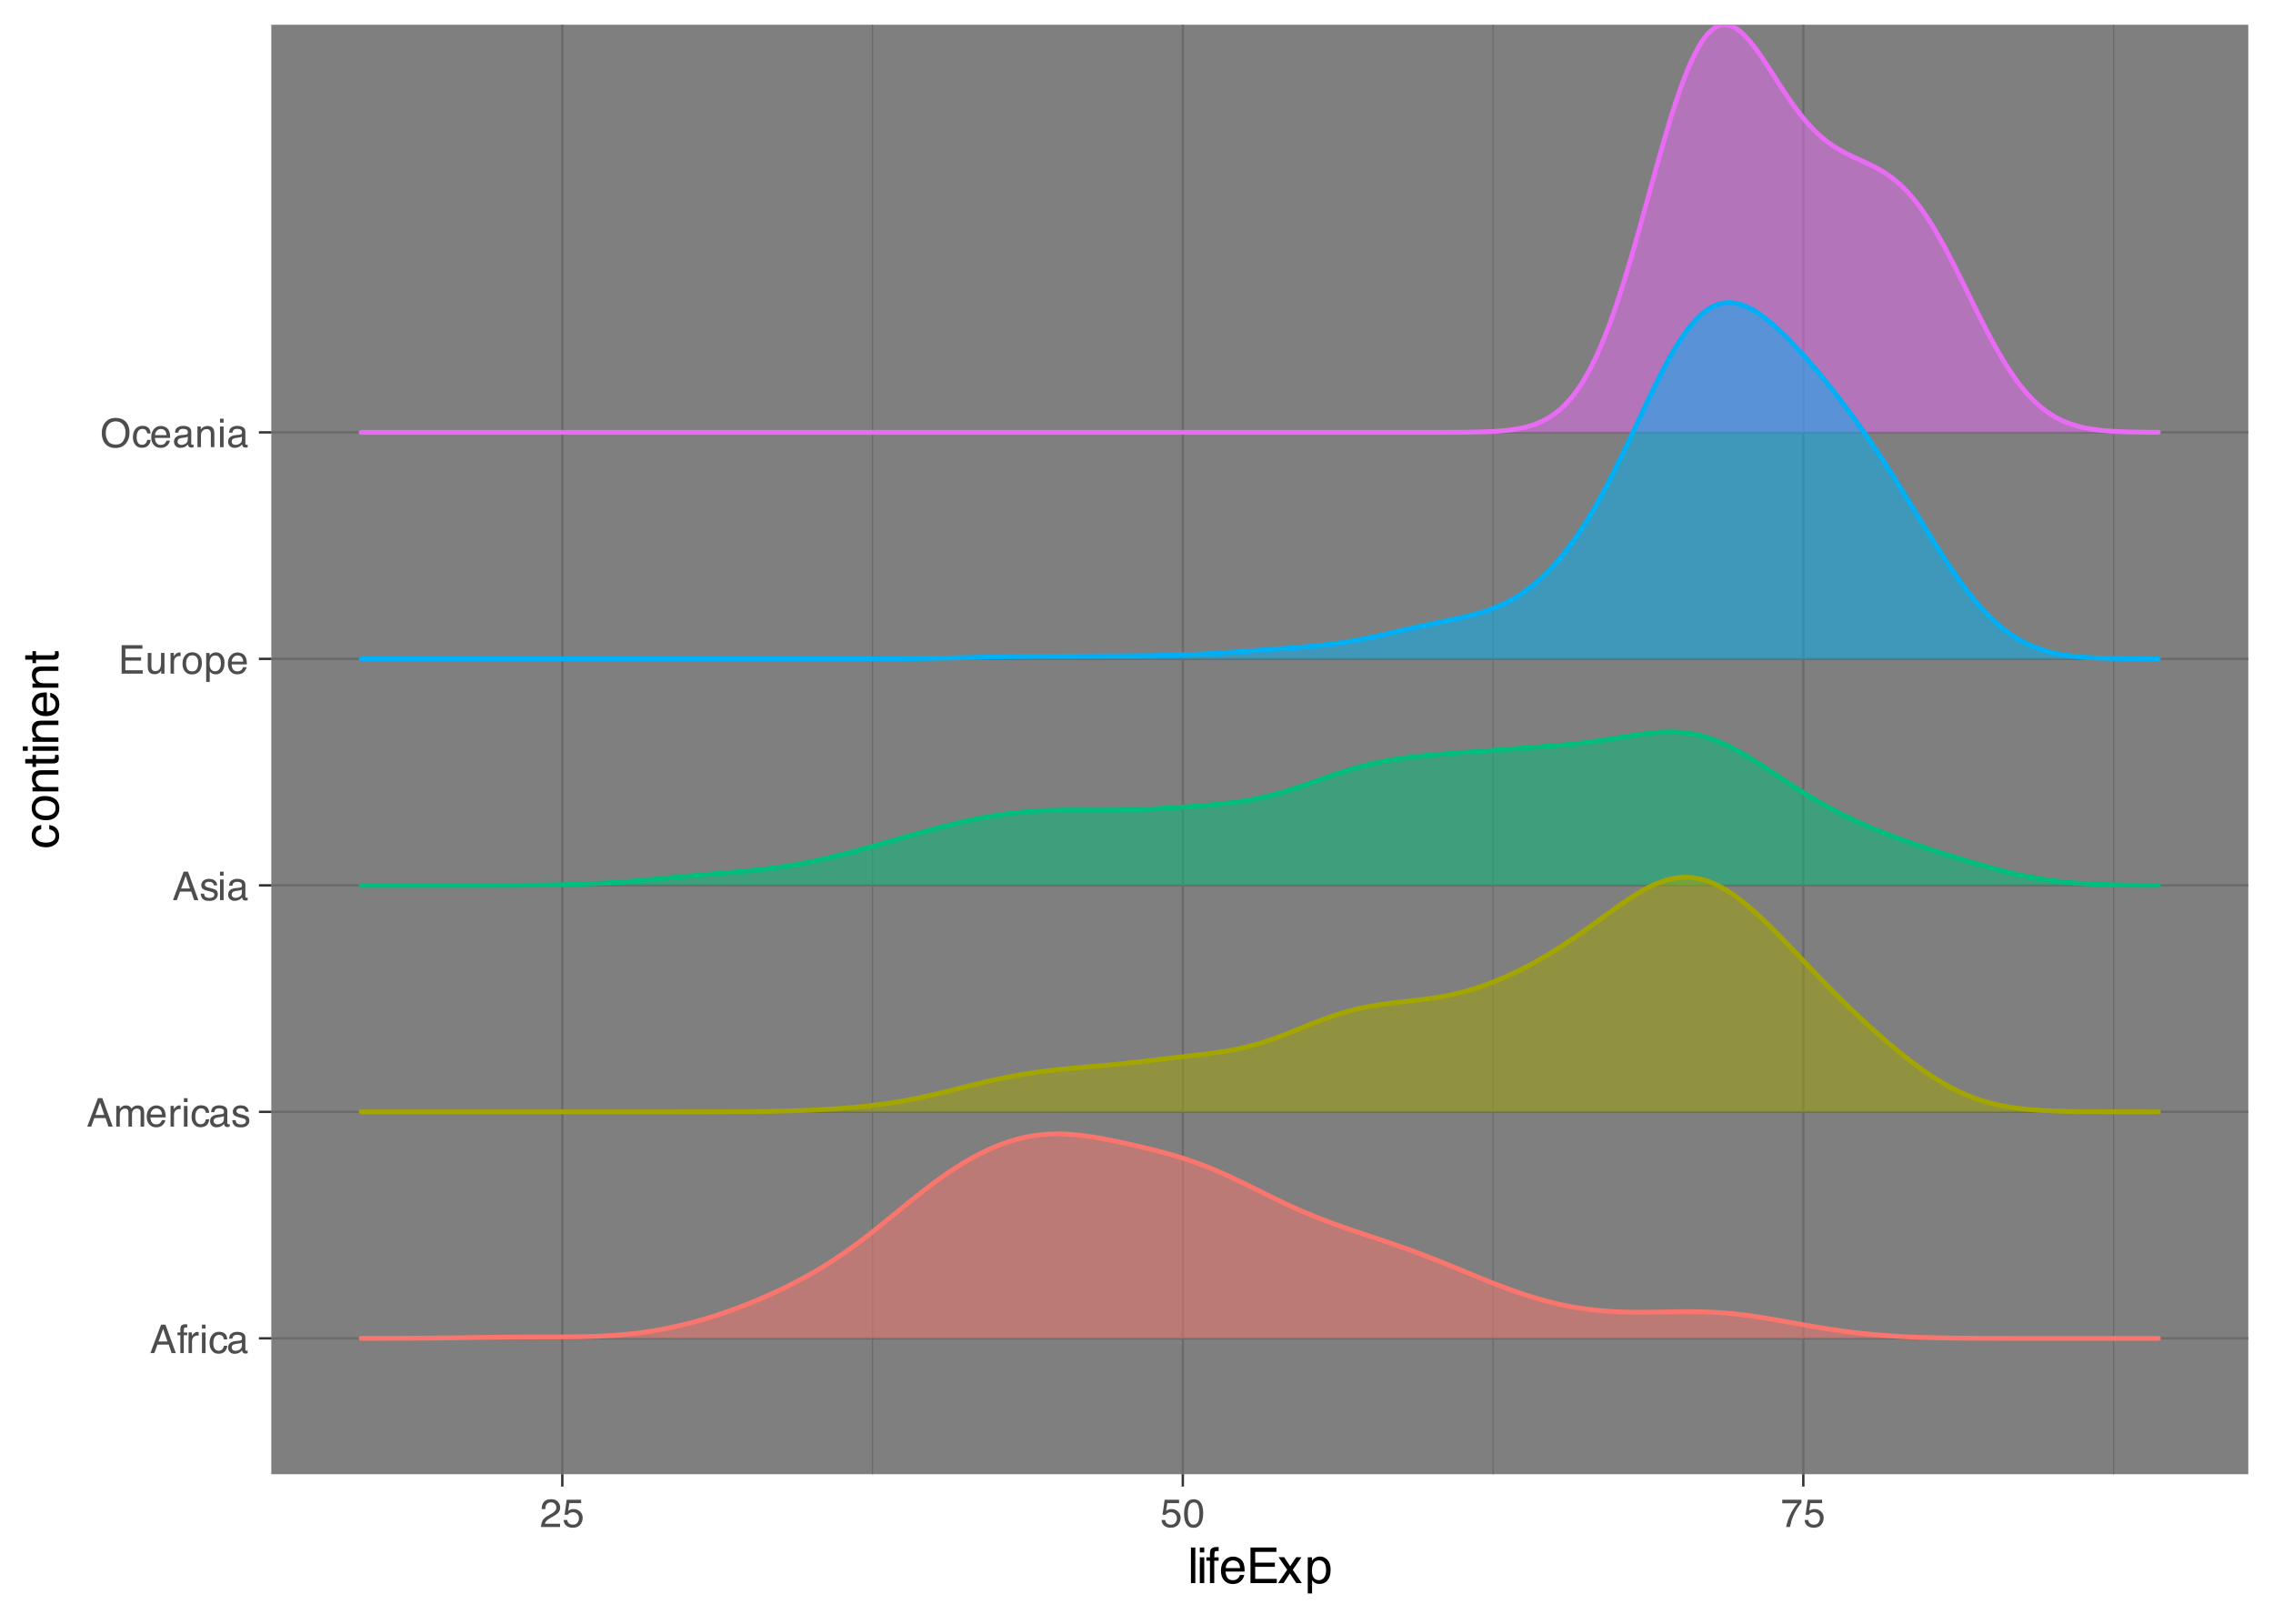 <?xml version="1.0" encoding="UTF-8"?>
<svg xmlns="http://www.w3.org/2000/svg" xmlns:xlink="http://www.w3.org/1999/xlink" width="504" height="360" viewBox="0 0 504 360">
<defs>
<g>
<g id="glyph-0-0">
<path d="M 0.281 0 L 0.281 -6.312 L 5.297 -6.312 L 5.297 0 Z M 4.5 -0.797 L 4.5 -5.516 L 1.078 -5.516 L 1.078 -0.797 Z M 4.5 -0.797 "/>
</g>
<g id="glyph-0-1">
<path d="M 3.906 -2.578 L 2.953 -5.375 L 1.938 -2.578 Z M 2.5 -6.312 L 3.469 -6.312 L 5.766 0 L 4.828 0 L 4.188 -1.891 L 1.688 -1.891 L 1 0 L 0.125 0 Z M 2.5 -6.312 "/>
</g>
<g id="glyph-0-2">
<path d="M 0.766 -5.297 C 0.773 -5.617 0.828 -5.852 0.922 -6 C 1.109 -6.27 1.457 -6.406 1.969 -6.406 C 2.02 -6.406 2.07 -6.398 2.125 -6.391 C 2.176 -6.391 2.234 -6.391 2.297 -6.391 L 2.297 -5.672 C 2.211 -5.68 2.156 -5.688 2.125 -5.688 C 2.094 -5.688 2.055 -5.688 2.016 -5.688 C 1.785 -5.688 1.645 -5.625 1.594 -5.5 C 1.551 -5.383 1.531 -5.078 1.531 -4.578 L 2.297 -4.578 L 2.297 -3.969 L 1.531 -3.969 L 1.531 0 L 0.766 0 L 0.766 -3.969 L 0.125 -3.969 L 0.125 -4.578 L 0.766 -4.578 Z M 0.766 -5.297 "/>
</g>
<g id="glyph-0-3">
<path d="M 0.594 -4.594 L 1.328 -4.594 L 1.328 -3.812 C 1.379 -3.957 1.523 -4.141 1.766 -4.359 C 2.004 -4.586 2.273 -4.703 2.578 -4.703 C 2.586 -4.703 2.609 -4.695 2.641 -4.688 C 2.68 -4.688 2.742 -4.688 2.828 -4.688 L 2.828 -3.859 C 2.773 -3.867 2.727 -3.875 2.688 -3.875 C 2.656 -3.883 2.617 -3.891 2.578 -3.891 C 2.18 -3.891 1.879 -3.766 1.672 -3.516 C 1.461 -3.266 1.359 -2.973 1.359 -2.641 L 1.359 0 L 0.594 0 Z M 0.594 -4.594 "/>
</g>
<g id="glyph-0-4">
<path d="M 0.562 -4.578 L 1.359 -4.578 L 1.359 0 L 0.562 0 Z M 0.562 -6.312 L 1.359 -6.312 L 1.359 -5.438 L 0.562 -5.438 Z M 0.562 -6.312 "/>
</g>
<g id="glyph-0-5">
<path d="M 2.344 -4.734 C 2.863 -4.734 3.285 -4.609 3.609 -4.359 C 3.93 -4.109 4.125 -3.672 4.188 -3.047 L 3.438 -3.047 C 3.395 -3.336 3.289 -3.578 3.125 -3.766 C 2.957 -3.953 2.695 -4.047 2.344 -4.047 C 1.852 -4.047 1.5 -3.801 1.281 -3.312 C 1.145 -3.008 1.078 -2.629 1.078 -2.172 C 1.078 -1.703 1.172 -1.312 1.359 -1 C 1.555 -0.688 1.867 -0.531 2.297 -0.531 C 2.609 -0.531 2.859 -0.625 3.047 -0.812 C 3.234 -1.008 3.363 -1.281 3.438 -1.625 L 4.188 -1.625 C 4.102 -1.02 3.891 -0.57 3.547 -0.281 C 3.203 0 2.766 0.141 2.234 0.141 C 1.629 0.141 1.145 -0.078 0.781 -0.516 C 0.426 -0.961 0.25 -1.516 0.25 -2.172 C 0.25 -2.984 0.445 -3.613 0.844 -4.062 C 1.238 -4.508 1.738 -4.734 2.344 -4.734 Z M 2.219 -4.719 Z M 2.219 -4.719 "/>
</g>
<g id="glyph-0-6">
<path d="M 1.156 -1.219 C 1.156 -1 1.238 -0.82 1.406 -0.688 C 1.57 -0.562 1.766 -0.5 1.984 -0.5 C 2.254 -0.5 2.52 -0.562 2.781 -0.688 C 3.207 -0.895 3.422 -1.238 3.422 -1.719 L 3.422 -2.344 C 3.328 -2.281 3.203 -2.227 3.047 -2.188 C 2.898 -2.145 2.754 -2.117 2.609 -2.109 L 2.141 -2.047 C 1.867 -2.004 1.66 -1.945 1.516 -1.875 C 1.273 -1.738 1.156 -1.52 1.156 -1.219 Z M 3.031 -2.781 C 3.207 -2.812 3.328 -2.891 3.391 -3.016 C 3.422 -3.078 3.438 -3.176 3.438 -3.312 C 3.438 -3.57 3.344 -3.758 3.156 -3.875 C 2.969 -4 2.703 -4.062 2.359 -4.062 C 1.953 -4.062 1.664 -3.953 1.5 -3.734 C 1.406 -3.609 1.344 -3.43 1.312 -3.203 L 0.594 -3.203 C 0.602 -3.766 0.785 -4.156 1.141 -4.375 C 1.492 -4.602 1.906 -4.719 2.375 -4.719 C 2.914 -4.719 3.352 -4.613 3.688 -4.406 C 4.02 -4.195 4.188 -3.875 4.188 -3.438 L 4.188 -0.797 C 4.188 -0.711 4.203 -0.645 4.234 -0.594 C 4.273 -0.551 4.348 -0.531 4.453 -0.531 C 4.484 -0.531 4.52 -0.531 4.562 -0.531 C 4.602 -0.531 4.648 -0.535 4.703 -0.547 L 4.703 0.016 C 4.578 0.055 4.484 0.078 4.422 0.078 C 4.359 0.086 4.273 0.094 4.172 0.094 C 3.898 0.094 3.707 0 3.594 -0.188 C 3.531 -0.281 3.484 -0.422 3.453 -0.609 C 3.297 -0.398 3.07 -0.219 2.781 -0.062 C 2.488 0.082 2.16 0.156 1.797 0.156 C 1.367 0.156 1.02 0.023 0.75 -0.234 C 0.488 -0.492 0.359 -0.816 0.359 -1.203 C 0.359 -1.629 0.488 -1.957 0.75 -2.188 C 1.02 -2.426 1.367 -2.578 1.797 -2.641 Z M 2.391 -4.719 Z M 2.391 -4.719 "/>
</g>
<g id="glyph-0-7">
<path d="M 0.562 -4.594 L 1.328 -4.594 L 1.328 -3.953 C 1.516 -4.172 1.68 -4.332 1.828 -4.438 C 2.086 -4.613 2.379 -4.703 2.703 -4.703 C 3.066 -4.703 3.359 -4.613 3.578 -4.438 C 3.703 -4.332 3.816 -4.18 3.922 -3.984 C 4.098 -4.223 4.301 -4.398 4.531 -4.516 C 4.758 -4.641 5.02 -4.703 5.312 -4.703 C 5.926 -4.703 6.348 -4.477 6.578 -4.031 C 6.691 -3.789 6.75 -3.469 6.75 -3.062 L 6.75 0 L 5.953 0 L 5.953 -3.203 C 5.953 -3.504 5.875 -3.711 5.719 -3.828 C 5.57 -3.941 5.383 -4 5.156 -4 C 4.852 -4 4.594 -3.895 4.375 -3.688 C 4.156 -3.488 4.047 -3.148 4.047 -2.672 L 4.047 0 L 3.266 0 L 3.266 -3 C 3.266 -3.312 3.227 -3.539 3.156 -3.688 C 3.039 -3.895 2.82 -4 2.5 -4 C 2.207 -4 1.941 -3.883 1.703 -3.656 C 1.461 -3.438 1.344 -3.031 1.344 -2.438 L 1.344 0 L 0.562 0 Z M 0.562 -4.594 "/>
</g>
<g id="glyph-0-8">
<path d="M 2.484 -4.703 C 2.805 -4.703 3.117 -4.625 3.422 -4.469 C 3.734 -4.32 3.969 -4.125 4.125 -3.875 C 4.281 -3.645 4.383 -3.375 4.438 -3.062 C 4.488 -2.852 4.516 -2.516 4.516 -2.047 L 1.141 -2.047 C 1.148 -1.586 1.258 -1.211 1.469 -0.922 C 1.676 -0.641 1.992 -0.5 2.422 -0.5 C 2.828 -0.5 3.148 -0.633 3.391 -0.906 C 3.523 -1.062 3.625 -1.238 3.688 -1.438 L 4.453 -1.438 C 4.43 -1.27 4.363 -1.082 4.25 -0.875 C 4.133 -0.664 4.004 -0.5 3.859 -0.375 C 3.629 -0.145 3.344 0.008 3 0.094 C 2.812 0.133 2.598 0.156 2.359 0.156 C 1.785 0.156 1.301 -0.051 0.906 -0.469 C 0.508 -0.883 0.312 -1.469 0.312 -2.219 C 0.312 -2.945 0.508 -3.539 0.906 -4 C 1.312 -4.469 1.836 -4.703 2.484 -4.703 Z M 3.719 -2.672 C 3.688 -3.004 3.613 -3.27 3.5 -3.469 C 3.281 -3.844 2.926 -4.031 2.438 -4.031 C 2.082 -4.031 1.785 -3.898 1.547 -3.641 C 1.305 -3.391 1.176 -3.066 1.156 -2.672 Z M 2.406 -4.719 Z M 2.406 -4.719 "/>
</g>
<g id="glyph-0-9">
<path d="M 1.031 -1.438 C 1.051 -1.188 1.113 -0.988 1.219 -0.844 C 1.414 -0.602 1.754 -0.484 2.234 -0.484 C 2.516 -0.484 2.766 -0.539 2.984 -0.656 C 3.203 -0.781 3.312 -0.973 3.312 -1.234 C 3.312 -1.43 3.223 -1.582 3.047 -1.688 C 2.941 -1.75 2.723 -1.82 2.391 -1.906 L 1.781 -2.062 C 1.383 -2.164 1.094 -2.273 0.906 -2.391 C 0.57 -2.598 0.406 -2.891 0.406 -3.266 C 0.406 -3.691 0.562 -4.039 0.875 -4.312 C 1.195 -4.582 1.617 -4.719 2.141 -4.719 C 2.836 -4.719 3.336 -4.516 3.641 -4.109 C 3.836 -3.848 3.93 -3.57 3.922 -3.281 L 3.203 -3.281 C 3.18 -3.457 3.117 -3.613 3.016 -3.75 C 2.836 -3.957 2.531 -4.062 2.094 -4.062 C 1.801 -4.062 1.578 -4.004 1.422 -3.891 C 1.273 -3.773 1.203 -3.629 1.203 -3.453 C 1.203 -3.254 1.301 -3.094 1.5 -2.969 C 1.613 -2.895 1.781 -2.832 2 -2.781 L 2.516 -2.656 C 3.066 -2.52 3.438 -2.391 3.625 -2.266 C 3.926 -2.066 4.078 -1.754 4.078 -1.328 C 4.078 -0.922 3.922 -0.566 3.609 -0.266 C 3.305 0.023 2.832 0.172 2.188 0.172 C 1.508 0.172 1.023 0.02 0.734 -0.281 C 0.453 -0.594 0.301 -0.977 0.281 -1.438 Z M 2.172 -4.719 Z M 2.172 -4.719 "/>
</g>
<g id="glyph-0-10">
<path d="M 0.75 -6.312 L 5.359 -6.312 L 5.359 -5.531 L 1.578 -5.531 L 1.578 -3.625 L 5.062 -3.625 L 5.062 -2.891 L 1.578 -2.891 L 1.578 -0.75 L 5.422 -0.75 L 5.422 0 L 0.75 0 Z M 3.078 -6.312 Z M 3.078 -6.312 "/>
</g>
<g id="glyph-0-11">
<path d="M 1.344 -4.594 L 1.344 -1.547 C 1.344 -1.305 1.379 -1.113 1.453 -0.969 C 1.586 -0.695 1.844 -0.562 2.219 -0.562 C 2.758 -0.562 3.125 -0.801 3.312 -1.281 C 3.426 -1.539 3.484 -1.895 3.484 -2.344 L 3.484 -4.594 L 4.25 -4.594 L 4.25 0 L 3.516 0 L 3.531 -0.672 C 3.426 -0.504 3.301 -0.359 3.156 -0.234 C 2.863 0.004 2.504 0.125 2.078 0.125 C 1.422 0.125 0.977 -0.094 0.75 -0.531 C 0.613 -0.77 0.547 -1.082 0.547 -1.469 L 0.547 -4.594 Z M 2.406 -4.719 Z M 2.406 -4.719 "/>
</g>
<g id="glyph-0-12">
<path d="M 2.391 -0.5 C 2.898 -0.5 3.25 -0.691 3.438 -1.078 C 3.633 -1.461 3.734 -1.895 3.734 -2.375 C 3.734 -2.801 3.664 -3.148 3.531 -3.422 C 3.312 -3.848 2.938 -4.062 2.406 -4.062 C 1.926 -4.062 1.578 -3.879 1.359 -3.516 C 1.148 -3.16 1.047 -2.727 1.047 -2.219 C 1.047 -1.727 1.148 -1.316 1.359 -0.984 C 1.578 -0.66 1.922 -0.5 2.391 -0.5 Z M 2.422 -4.734 C 3.016 -4.734 3.516 -4.535 3.922 -4.141 C 4.336 -3.742 4.547 -3.16 4.547 -2.391 C 4.547 -1.648 4.363 -1.035 4 -0.547 C 3.633 -0.066 3.07 0.172 2.312 0.172 C 1.688 0.172 1.188 -0.039 0.812 -0.469 C 0.438 -0.895 0.25 -1.473 0.25 -2.203 C 0.25 -2.973 0.445 -3.586 0.844 -4.047 C 1.238 -4.504 1.766 -4.734 2.422 -4.734 Z M 2.391 -4.719 Z M 2.391 -4.719 "/>
</g>
<g id="glyph-0-13">
<path d="M 2.516 -0.516 C 2.867 -0.516 3.164 -0.664 3.406 -0.969 C 3.645 -1.27 3.766 -1.723 3.766 -2.328 C 3.766 -2.691 3.711 -3.004 3.609 -3.266 C 3.41 -3.773 3.047 -4.031 2.516 -4.031 C 1.973 -4.031 1.602 -3.766 1.406 -3.234 C 1.301 -2.941 1.25 -2.578 1.25 -2.141 C 1.25 -1.785 1.301 -1.484 1.406 -1.234 C 1.602 -0.754 1.973 -0.516 2.516 -0.516 Z M 0.5 -4.578 L 1.266 -4.578 L 1.266 -3.969 C 1.41 -4.176 1.578 -4.336 1.766 -4.453 C 2.023 -4.629 2.332 -4.719 2.688 -4.719 C 3.207 -4.719 3.648 -4.516 4.016 -4.109 C 4.379 -3.711 4.562 -3.145 4.562 -2.406 C 4.562 -1.395 4.297 -0.676 3.766 -0.25 C 3.43 0.02 3.047 0.156 2.609 0.156 C 2.266 0.156 1.973 0.078 1.734 -0.078 C 1.598 -0.16 1.445 -0.305 1.281 -0.516 L 1.281 1.828 L 0.5 1.828 Z M 0.5 -4.578 "/>
</g>
<g id="glyph-0-14">
<path d="M 3.391 -6.484 C 4.504 -6.484 5.332 -6.125 5.875 -5.406 C 6.289 -4.844 6.5 -4.129 6.5 -3.266 C 6.5 -2.316 6.258 -1.535 5.781 -0.922 C 5.219 -0.18 4.414 0.188 3.375 0.188 C 2.406 0.188 1.645 -0.133 1.094 -0.781 C 0.594 -1.395 0.344 -2.176 0.344 -3.125 C 0.344 -3.977 0.555 -4.707 0.984 -5.312 C 1.523 -6.094 2.328 -6.484 3.391 -6.484 Z M 3.484 -0.578 C 4.234 -0.578 4.773 -0.848 5.109 -1.391 C 5.453 -1.93 5.625 -2.551 5.625 -3.25 C 5.625 -3.988 5.426 -4.582 5.031 -5.031 C 4.645 -5.488 4.113 -5.719 3.438 -5.719 C 2.789 -5.719 2.258 -5.492 1.844 -5.047 C 1.438 -4.598 1.234 -3.938 1.234 -3.062 C 1.234 -2.363 1.41 -1.773 1.766 -1.297 C 2.117 -0.816 2.691 -0.578 3.484 -0.578 Z M 3.422 -6.484 Z M 3.422 -6.484 "/>
</g>
<g id="glyph-0-15">
<path d="M 0.562 -4.594 L 1.297 -4.594 L 1.297 -3.953 C 1.516 -4.211 1.742 -4.398 1.984 -4.516 C 2.234 -4.641 2.508 -4.703 2.812 -4.703 C 3.457 -4.703 3.895 -4.473 4.125 -4.016 C 4.25 -3.766 4.312 -3.41 4.312 -2.953 L 4.312 0 L 3.531 0 L 3.531 -2.906 C 3.531 -3.176 3.488 -3.398 3.406 -3.578 C 3.27 -3.859 3.02 -4 2.656 -4 C 2.477 -4 2.328 -3.984 2.203 -3.953 C 1.992 -3.891 1.812 -3.766 1.656 -3.578 C 1.52 -3.422 1.43 -3.258 1.391 -3.094 C 1.359 -2.938 1.344 -2.707 1.344 -2.406 L 1.344 0 L 0.562 0 Z M 2.391 -4.719 Z M 2.391 -4.719 "/>
</g>
<g id="glyph-0-16">
<path d="M 0.281 0 C 0.301 -0.531 0.406 -0.988 0.594 -1.375 C 0.789 -1.77 1.164 -2.129 1.719 -2.453 L 2.547 -2.922 C 2.91 -3.141 3.164 -3.328 3.312 -3.484 C 3.551 -3.711 3.672 -3.984 3.672 -4.297 C 3.672 -4.648 3.562 -4.93 3.344 -5.141 C 3.133 -5.359 2.848 -5.469 2.484 -5.469 C 1.961 -5.469 1.598 -5.266 1.391 -4.859 C 1.285 -4.648 1.227 -4.352 1.219 -3.969 L 0.422 -3.969 C 0.43 -4.5 0.531 -4.938 0.719 -5.281 C 1.051 -5.875 1.645 -6.172 2.5 -6.172 C 3.195 -6.172 3.707 -5.977 4.031 -5.594 C 4.363 -5.219 4.531 -4.797 4.531 -4.328 C 4.531 -3.836 4.352 -3.414 4 -3.062 C 3.801 -2.863 3.441 -2.617 2.922 -2.328 L 2.344 -2 C 2.062 -1.844 1.836 -1.695 1.672 -1.562 C 1.391 -1.312 1.211 -1.035 1.141 -0.734 L 4.5 -0.734 L 4.5 0 Z M 0.281 0 "/>
</g>
<g id="glyph-0-17">
<path d="M 1.094 -1.562 C 1.133 -1.125 1.336 -0.82 1.703 -0.656 C 1.879 -0.57 2.094 -0.531 2.344 -0.531 C 2.801 -0.531 3.141 -0.676 3.359 -0.969 C 3.578 -1.258 3.688 -1.582 3.688 -1.938 C 3.688 -2.363 3.555 -2.691 3.297 -2.922 C 3.035 -3.16 2.719 -3.281 2.344 -3.281 C 2.082 -3.281 1.852 -3.227 1.656 -3.125 C 1.469 -3.02 1.305 -2.879 1.172 -2.703 L 0.5 -2.734 L 0.969 -6.047 L 4.172 -6.047 L 4.172 -5.297 L 1.562 -5.297 L 1.297 -3.594 C 1.43 -3.695 1.566 -3.773 1.703 -3.828 C 1.93 -3.93 2.195 -3.984 2.5 -3.984 C 3.062 -3.984 3.535 -3.801 3.922 -3.438 C 4.316 -3.07 4.516 -2.609 4.516 -2.047 C 4.516 -1.461 4.332 -0.945 3.969 -0.5 C 3.613 -0.062 3.047 0.156 2.266 0.156 C 1.754 0.156 1.305 0.016 0.922 -0.266 C 0.547 -0.547 0.332 -0.977 0.281 -1.562 Z M 1.094 -1.562 "/>
</g>
<g id="glyph-0-18">
<path d="M 2.375 -6.156 C 3.176 -6.156 3.754 -5.828 4.109 -5.172 C 4.379 -4.66 4.516 -3.961 4.516 -3.078 C 4.516 -2.242 4.391 -1.555 4.141 -1.016 C 3.785 -0.223 3.195 0.172 2.375 0.172 C 1.633 0.172 1.082 -0.148 0.719 -0.797 C 0.426 -1.328 0.281 -2.047 0.281 -2.953 C 0.281 -3.648 0.367 -4.25 0.547 -4.75 C 0.879 -5.688 1.488 -6.156 2.375 -6.156 Z M 2.375 -0.531 C 2.77 -0.531 3.086 -0.707 3.328 -1.062 C 3.566 -1.426 3.688 -2.086 3.688 -3.047 C 3.688 -3.754 3.598 -4.332 3.422 -4.781 C 3.254 -5.227 2.922 -5.453 2.422 -5.453 C 1.973 -5.453 1.641 -5.238 1.422 -4.812 C 1.211 -4.383 1.109 -3.754 1.109 -2.922 C 1.109 -2.297 1.176 -1.789 1.312 -1.406 C 1.52 -0.82 1.875 -0.531 2.375 -0.531 Z M 2.375 -0.531 "/>
</g>
<g id="glyph-0-19">
<path d="M 4.594 -6.047 L 4.594 -5.375 C 4.395 -5.176 4.129 -4.836 3.797 -4.359 C 3.473 -3.891 3.188 -3.379 2.938 -2.828 C 2.688 -2.297 2.5 -1.812 2.375 -1.375 C 2.289 -1.082 2.18 -0.625 2.047 0 L 1.203 0 C 1.391 -1.176 1.816 -2.344 2.484 -3.5 C 2.879 -4.188 3.289 -4.773 3.719 -5.266 L 0.328 -5.266 L 0.328 -6.047 Z M 4.594 -6.047 "/>
</g>
<g id="glyph-1-0">
<path d="M 0.359 0 L 0.359 -7.891 L 6.625 -7.891 L 6.625 0 Z M 5.625 -0.984 L 5.625 -6.906 L 1.344 -6.906 L 1.344 -0.984 Z M 5.625 -0.984 "/>
</g>
<g id="glyph-1-1">
<path d="M 0.734 -7.891 L 1.703 -7.891 L 1.703 0 L 0.734 0 Z M 0.734 -7.891 "/>
</g>
<g id="glyph-1-2">
<path d="M 0.703 -5.719 L 1.688 -5.719 L 1.688 0 L 0.703 0 Z M 0.703 -7.891 L 1.688 -7.891 L 1.688 -6.797 L 0.703 -6.797 Z M 0.703 -7.891 "/>
</g>
<g id="glyph-1-3">
<path d="M 0.953 -6.625 C 0.961 -7.031 1.031 -7.328 1.156 -7.516 C 1.383 -7.836 1.82 -8 2.469 -8 C 2.531 -8 2.594 -8 2.656 -8 C 2.719 -8 2.789 -7.992 2.875 -7.984 L 2.875 -7.094 C 2.77 -7.102 2.695 -7.109 2.656 -7.109 C 2.613 -7.109 2.57 -7.109 2.531 -7.109 C 2.238 -7.109 2.062 -7.031 2 -6.875 C 1.945 -6.727 1.922 -6.344 1.922 -5.719 L 2.875 -5.719 L 2.875 -4.969 L 1.906 -4.969 L 1.906 0 L 0.953 0 L 0.953 -4.969 L 0.156 -4.969 L 0.156 -5.719 L 0.953 -5.719 Z M 0.953 -6.625 "/>
</g>
<g id="glyph-1-4">
<path d="M 3.109 -5.875 C 3.516 -5.875 3.906 -5.781 4.281 -5.594 C 4.664 -5.406 4.961 -5.156 5.172 -4.844 C 5.359 -4.562 5.484 -4.223 5.547 -3.828 C 5.609 -3.566 5.641 -3.145 5.641 -2.562 L 1.422 -2.562 C 1.441 -1.977 1.578 -1.508 1.828 -1.156 C 2.086 -0.812 2.488 -0.641 3.031 -0.641 C 3.539 -0.641 3.945 -0.805 4.25 -1.141 C 4.414 -1.328 4.535 -1.551 4.609 -1.812 L 5.562 -1.812 C 5.531 -1.594 5.441 -1.352 5.297 -1.094 C 5.16 -0.832 5.004 -0.625 4.828 -0.469 C 4.535 -0.176 4.176 0.02 3.75 0.125 C 3.508 0.176 3.242 0.203 2.953 0.203 C 2.234 0.203 1.625 -0.055 1.125 -0.578 C 0.633 -1.098 0.391 -1.828 0.391 -2.766 C 0.391 -3.691 0.641 -4.441 1.141 -5.016 C 1.641 -5.586 2.297 -5.875 3.109 -5.875 Z M 4.641 -3.328 C 4.609 -3.754 4.52 -4.094 4.375 -4.344 C 4.102 -4.801 3.66 -5.031 3.047 -5.031 C 2.598 -5.031 2.223 -4.867 1.922 -4.547 C 1.629 -4.234 1.473 -3.828 1.453 -3.328 Z M 3.016 -5.891 Z M 3.016 -5.891 "/>
</g>
<g id="glyph-1-5">
<path d="M 0.938 -7.891 L 6.688 -7.891 L 6.688 -6.922 L 1.984 -6.922 L 1.984 -4.531 L 6.344 -4.531 L 6.344 -3.609 L 1.984 -3.609 L 1.984 -0.938 L 6.766 -0.938 L 6.766 0 L 0.938 0 Z M 3.859 -7.891 Z M 3.859 -7.891 "/>
</g>
<g id="glyph-1-6">
<path d="M 0.156 -5.75 L 1.406 -5.75 L 2.734 -3.734 L 4.078 -5.75 L 5.25 -5.719 L 3.312 -2.953 L 5.328 0 L 4.094 0 L 2.672 -2.156 L 1.281 0 L 0.062 0 L 2.078 -2.953 Z M 0.156 -5.75 "/>
</g>
<g id="glyph-1-7">
<path d="M 3.141 -0.656 C 3.586 -0.656 3.957 -0.844 4.25 -1.219 C 4.551 -1.594 4.703 -2.156 4.703 -2.906 C 4.703 -3.363 4.641 -3.758 4.516 -4.094 C 4.266 -4.727 3.805 -5.047 3.141 -5.047 C 2.461 -5.047 2.004 -4.711 1.766 -4.047 C 1.629 -3.68 1.562 -3.223 1.562 -2.672 C 1.562 -2.234 1.629 -1.859 1.766 -1.547 C 2.016 -0.953 2.473 -0.656 3.141 -0.656 Z M 0.641 -5.719 L 1.578 -5.719 L 1.578 -4.969 C 1.766 -5.227 1.973 -5.426 2.203 -5.562 C 2.535 -5.781 2.922 -5.891 3.359 -5.891 C 4.004 -5.891 4.555 -5.641 5.016 -5.141 C 5.473 -4.641 5.703 -3.926 5.703 -3 C 5.703 -1.75 5.375 -0.852 4.719 -0.312 C 4.301 0.02 3.816 0.188 3.266 0.188 C 2.828 0.188 2.461 0.094 2.172 -0.094 C 2.004 -0.195 1.812 -0.379 1.594 -0.641 L 1.594 2.297 L 0.641 2.297 Z M 0.641 -5.719 "/>
</g>
<g id="glyph-2-0">
<path d="M 0 -0.359 L -7.891 -0.359 L -7.891 -6.625 L 0 -6.625 Z M -0.984 -5.625 L -6.906 -5.625 L -6.906 -1.344 L -0.984 -1.344 Z M -0.984 -5.625 "/>
</g>
<g id="glyph-2-1">
<path d="M -5.922 -2.922 C -5.922 -3.578 -5.758 -4.109 -5.438 -4.516 C -5.125 -4.922 -4.582 -5.164 -3.812 -5.25 L -3.812 -4.297 C -4.164 -4.242 -4.457 -4.113 -4.688 -3.906 C -4.926 -3.707 -5.047 -3.379 -5.047 -2.922 C -5.047 -2.305 -4.75 -1.867 -4.156 -1.609 C -3.758 -1.43 -3.273 -1.344 -2.703 -1.344 C -2.129 -1.344 -1.645 -1.461 -1.25 -1.703 C -0.852 -1.953 -0.656 -2.336 -0.656 -2.859 C -0.656 -3.266 -0.773 -3.582 -1.016 -3.812 C -1.266 -4.051 -1.602 -4.211 -2.031 -4.297 L -2.031 -5.25 C -1.27 -5.133 -0.711 -4.863 -0.359 -4.438 C -0.004 -4.008 0.172 -3.457 0.172 -2.781 C 0.172 -2.031 -0.102 -1.43 -0.656 -0.984 C -1.207 -0.535 -1.895 -0.312 -2.719 -0.312 C -3.727 -0.312 -4.516 -0.555 -5.078 -1.047 C -5.641 -1.535 -5.922 -2.16 -5.922 -2.922 Z M -5.891 -2.781 Z M -5.891 -2.781 "/>
</g>
<g id="glyph-2-2">
<path d="M -0.625 -2.984 C -0.625 -3.629 -0.863 -4.07 -1.344 -4.312 C -1.832 -4.551 -2.375 -4.672 -2.969 -4.672 C -3.508 -4.672 -3.945 -4.582 -4.281 -4.406 C -4.812 -4.133 -5.078 -3.664 -5.078 -3 C -5.078 -2.406 -4.848 -1.973 -4.391 -1.703 C -3.941 -1.441 -3.398 -1.312 -2.766 -1.312 C -2.148 -1.312 -1.641 -1.441 -1.234 -1.703 C -0.828 -1.973 -0.625 -2.398 -0.625 -2.984 Z M -5.922 -3.031 C -5.922 -3.77 -5.672 -4.395 -5.172 -4.906 C -4.68 -5.414 -3.957 -5.672 -3 -5.672 C -2.07 -5.672 -1.305 -5.445 -0.703 -5 C -0.098 -4.551 0.203 -3.852 0.203 -2.906 C 0.203 -2.113 -0.062 -1.484 -0.594 -1.016 C -1.125 -0.547 -1.844 -0.312 -2.75 -0.312 C -3.719 -0.312 -4.488 -0.555 -5.062 -1.047 C -5.633 -1.535 -5.922 -2.195 -5.922 -3.031 Z M -5.891 -3 Z M -5.891 -3 "/>
</g>
<g id="glyph-2-3">
<path d="M -5.75 -0.703 L -5.75 -1.625 L -4.938 -1.625 C -5.27 -1.895 -5.508 -2.18 -5.656 -2.484 C -5.801 -2.797 -5.875 -3.133 -5.875 -3.5 C -5.875 -4.32 -5.594 -4.875 -5.031 -5.156 C -4.719 -5.312 -4.27 -5.391 -3.688 -5.391 L 0 -5.391 L 0 -4.422 L -3.625 -4.422 C -3.977 -4.422 -4.258 -4.367 -4.469 -4.266 C -4.832 -4.086 -5.016 -3.773 -5.016 -3.328 C -5.016 -3.098 -4.988 -2.91 -4.938 -2.766 C -4.863 -2.492 -4.707 -2.258 -4.469 -2.062 C -4.281 -1.906 -4.082 -1.801 -3.875 -1.75 C -3.676 -1.695 -3.391 -1.672 -3.016 -1.672 L 0 -1.672 L 0 -0.703 Z M -5.891 -2.984 Z M -5.891 -2.984 "/>
</g>
<g id="glyph-2-4">
<path d="M -7.359 -0.906 L -7.359 -1.875 L -5.75 -1.875 L -5.75 -2.797 L -4.969 -2.797 L -4.969 -1.875 L -1.203 -1.875 C -1.004 -1.875 -0.875 -1.941 -0.812 -2.078 C -0.77 -2.16 -0.75 -2.285 -0.75 -2.453 C -0.75 -2.504 -0.75 -2.555 -0.75 -2.609 C -0.75 -2.66 -0.754 -2.723 -0.766 -2.797 L 0 -2.797 C 0.031 -2.68 0.051 -2.562 0.062 -2.438 C 0.082 -2.32 0.094 -2.195 0.094 -2.062 C 0.094 -1.613 -0.02 -1.305 -0.25 -1.141 C -0.488 -0.984 -0.789 -0.906 -1.156 -0.906 L -4.969 -0.906 L -4.969 -0.125 L -5.75 -0.125 L -5.75 -0.906 Z M -7.359 -0.906 "/>
</g>
<g id="glyph-2-5">
<path d="M -5.719 -0.703 L -5.719 -1.688 L 0 -1.688 L 0 -0.703 Z M -7.891 -0.703 L -7.891 -1.688 L -6.797 -1.688 L -6.797 -0.703 Z M -7.891 -0.703 "/>
</g>
<g id="glyph-2-6">
<path d="M -5.875 -3.109 C -5.875 -3.516 -5.781 -3.906 -5.594 -4.281 C -5.406 -4.664 -5.156 -4.961 -4.844 -5.172 C -4.562 -5.359 -4.223 -5.484 -3.828 -5.547 C -3.566 -5.609 -3.145 -5.641 -2.562 -5.641 L -2.562 -1.422 C -1.977 -1.441 -1.508 -1.578 -1.156 -1.828 C -0.812 -2.086 -0.641 -2.488 -0.641 -3.031 C -0.641 -3.539 -0.805 -3.945 -1.141 -4.25 C -1.328 -4.414 -1.551 -4.535 -1.812 -4.609 L -1.812 -5.562 C -1.594 -5.531 -1.352 -5.441 -1.094 -5.297 C -0.832 -5.16 -0.625 -5.004 -0.469 -4.828 C -0.176 -4.535 0.02 -4.176 0.125 -3.75 C 0.176 -3.508 0.203 -3.242 0.203 -2.953 C 0.203 -2.234 -0.055 -1.625 -0.578 -1.125 C -1.098 -0.633 -1.828 -0.391 -2.766 -0.391 C -3.691 -0.391 -4.441 -0.641 -5.016 -1.141 C -5.586 -1.641 -5.875 -2.297 -5.875 -3.109 Z M -3.328 -4.641 C -3.754 -4.609 -4.094 -4.52 -4.344 -4.375 C -4.801 -4.102 -5.031 -3.66 -5.031 -3.047 C -5.031 -2.598 -4.867 -2.223 -4.547 -1.922 C -4.234 -1.629 -3.828 -1.473 -3.328 -1.453 Z M -5.891 -3.016 Z M -5.891 -3.016 "/>
</g>
</g>
<clipPath id="clip-0">
<path clip-rule="nonzero" d="M 60.152 5.48 L 498.523 5.48 L 498.523 326.852 L 60.152 326.852 Z M 60.152 5.48 "/>
</clipPath>
<clipPath id="clip-1">
<path clip-rule="nonzero" d="M 193 5.48 L 194 5.48 L 194 326.852 L 193 326.852 Z M 193 5.48 "/>
</clipPath>
<clipPath id="clip-2">
<path clip-rule="nonzero" d="M 330 5.48 L 332 5.48 L 332 326.852 L 330 326.852 Z M 330 5.48 "/>
</clipPath>
<clipPath id="clip-3">
<path clip-rule="nonzero" d="M 468 5.48 L 469 5.48 L 469 326.852 L 468 326.852 Z M 468 5.48 "/>
</clipPath>
<clipPath id="clip-4">
<path clip-rule="nonzero" d="M 60.152 296 L 498.523 296 L 498.523 297 L 60.152 297 Z M 60.152 296 "/>
</clipPath>
<clipPath id="clip-5">
<path clip-rule="nonzero" d="M 60.152 246 L 498.523 246 L 498.523 247 L 60.152 247 Z M 60.152 246 "/>
</clipPath>
<clipPath id="clip-6">
<path clip-rule="nonzero" d="M 60.152 196 L 498.523 196 L 498.523 197 L 60.152 197 Z M 60.152 196 "/>
</clipPath>
<clipPath id="clip-7">
<path clip-rule="nonzero" d="M 60.152 145 L 498.523 145 L 498.523 147 L 60.152 147 Z M 60.152 145 "/>
</clipPath>
<clipPath id="clip-8">
<path clip-rule="nonzero" d="M 60.152 95 L 498.523 95 L 498.523 97 L 60.152 97 Z M 60.152 95 "/>
</clipPath>
<clipPath id="clip-9">
<path clip-rule="nonzero" d="M 124 5.48 L 125 5.48 L 125 326.852 L 124 326.852 Z M 124 5.48 "/>
</clipPath>
<clipPath id="clip-10">
<path clip-rule="nonzero" d="M 262 5.48 L 263 5.48 L 263 326.852 L 262 326.852 Z M 262 5.48 "/>
</clipPath>
<clipPath id="clip-11">
<path clip-rule="nonzero" d="M 399 5.48 L 401 5.48 L 401 326.852 L 399 326.852 Z M 399 5.48 "/>
</clipPath>
<clipPath id="clip-12">
<path clip-rule="nonzero" d="M 80 5.48 L 479 5.48 L 479 96 L 80 96 Z M 80 5.48 "/>
</clipPath>
<clipPath id="clip-13">
<path clip-rule="nonzero" d="M 79 5.48 L 480 5.48 L 480 97 L 79 97 Z M 79 5.48 "/>
</clipPath>
</defs>
<rect x="-50.4" y="-36" width="604.8" height="432" fill="rgb(100%, 100%, 100%)" fill-opacity="1"/>
<rect x="-50.4" y="-36" width="604.8" height="432" fill="rgb(100%, 100%, 100%)" fill-opacity="1"/>
<path fill="none" stroke-width="1.067" stroke-linecap="round" stroke-linejoin="round" stroke="rgb(100%, 100%, 100%)" stroke-opacity="1" stroke-miterlimit="10" d="M 0 360 L 504 360 L 504 0 L 0 0 Z M 0 360 "/>
<g clip-path="url(#clip-0)">
<path fill-rule="nonzero" fill="rgb(49.804%, 49.804%, 49.804%)" fill-opacity="1" d="M 60.152 326.848 L 498.523 326.848 L 498.523 5.477 L 60.152 5.477 Z M 60.152 326.848 "/>
</g>
<g clip-path="url(#clip-1)">
<path fill="none" stroke-width="0.267" stroke-linecap="butt" stroke-linejoin="round" stroke="rgb(41.961%, 41.961%, 41.961%)" stroke-opacity="1" stroke-miterlimit="10" d="M 193.477 326.848 L 193.477 5.48 "/>
</g>
<g clip-path="url(#clip-2)">
<path fill="none" stroke-width="0.267" stroke-linecap="butt" stroke-linejoin="round" stroke="rgb(41.961%, 41.961%, 41.961%)" stroke-opacity="1" stroke-miterlimit="10" d="M 331.062 326.848 L 331.062 5.48 "/>
</g>
<g clip-path="url(#clip-3)">
<path fill="none" stroke-width="0.267" stroke-linecap="butt" stroke-linejoin="round" stroke="rgb(41.961%, 41.961%, 41.961%)" stroke-opacity="1" stroke-miterlimit="10" d="M 468.648 326.848 L 468.648 5.48 "/>
</g>
<g clip-path="url(#clip-4)">
<path fill="none" stroke-width="0.533" stroke-linecap="butt" stroke-linejoin="round" stroke="rgb(41.961%, 41.961%, 41.961%)" stroke-opacity="1" stroke-miterlimit="10" d="M 60.152 296.723 L 498.52 296.723 "/>
</g>
<g clip-path="url(#clip-5)">
<path fill="none" stroke-width="0.533" stroke-linecap="butt" stroke-linejoin="round" stroke="rgb(41.961%, 41.961%, 41.961%)" stroke-opacity="1" stroke-miterlimit="10" d="M 60.152 246.508 L 498.52 246.508 "/>
</g>
<g clip-path="url(#clip-6)">
<path fill="none" stroke-width="0.533" stroke-linecap="butt" stroke-linejoin="round" stroke="rgb(41.961%, 41.961%, 41.961%)" stroke-opacity="1" stroke-miterlimit="10" d="M 60.152 196.293 L 498.52 196.293 "/>
</g>
<g clip-path="url(#clip-7)">
<path fill="none" stroke-width="0.533" stroke-linecap="butt" stroke-linejoin="round" stroke="rgb(41.961%, 41.961%, 41.961%)" stroke-opacity="1" stroke-miterlimit="10" d="M 60.152 146.078 L 498.52 146.078 "/>
</g>
<g clip-path="url(#clip-8)">
<path fill="none" stroke-width="0.533" stroke-linecap="butt" stroke-linejoin="round" stroke="rgb(41.961%, 41.961%, 41.961%)" stroke-opacity="1" stroke-miterlimit="10" d="M 60.152 95.863 L 498.52 95.863 "/>
</g>
<g clip-path="url(#clip-9)">
<path fill="none" stroke-width="0.533" stroke-linecap="butt" stroke-linejoin="round" stroke="rgb(41.961%, 41.961%, 41.961%)" stroke-opacity="1" stroke-miterlimit="10" d="M 124.684 326.848 L 124.684 5.48 "/>
</g>
<g clip-path="url(#clip-10)">
<path fill="none" stroke-width="0.533" stroke-linecap="butt" stroke-linejoin="round" stroke="rgb(41.961%, 41.961%, 41.961%)" stroke-opacity="1" stroke-miterlimit="10" d="M 262.27 326.848 L 262.27 5.48 "/>
</g>
<g clip-path="url(#clip-11)">
<path fill="none" stroke-width="0.533" stroke-linecap="butt" stroke-linejoin="round" stroke="rgb(41.961%, 41.961%, 41.961%)" stroke-opacity="1" stroke-miterlimit="10" d="M 399.855 326.848 L 399.855 5.48 "/>
</g>
<g clip-path="url(#clip-12)">
<path fill-rule="nonzero" fill="rgb(90.588%, 41.961%, 95.294%)" fill-opacity="0.502" d="M 80.078 95.863 L 317.16 95.863 L 317.941 95.859 L 319.5 95.859 L 320.277 95.855 L 321.84 95.848 L 322.617 95.844 L 323.398 95.84 L 324.18 95.832 L 324.957 95.824 L 325.738 95.816 L 326.52 95.801 L 327.297 95.785 L 328.078 95.77 L 328.859 95.746 L 329.637 95.719 L 330.418 95.684 L 331.199 95.645 L 331.977 95.594 L 332.758 95.535 L 333.539 95.469 L 334.316 95.391 L 335.098 95.293 L 335.875 95.176 L 336.656 95.043 L 337.438 94.891 L 338.215 94.715 L 338.996 94.504 L 339.777 94.262 L 340.555 93.988 L 341.336 93.672 L 342.117 93.32 L 342.895 92.91 L 343.676 92.445 L 344.457 91.922 L 345.234 91.34 L 346.016 90.699 L 346.797 89.969 L 347.574 89.156 L 348.355 88.266 L 349.137 87.289 L 349.914 86.227 L 350.695 85.051 L 351.473 83.766 L 352.254 82.383 L 353.035 80.895 L 353.812 79.305 L 354.594 77.59 L 355.375 75.75 L 356.152 73.809 L 356.934 71.758 L 357.715 69.609 L 358.492 67.344 L 359.273 64.969 L 360.055 62.512 L 360.832 59.973 L 361.613 57.359 L 362.395 54.672 L 363.172 51.926 L 363.953 49.141 L 364.73 46.328 L 365.512 43.5 L 366.293 40.668 L 367.07 37.855 L 367.852 35.07 L 368.633 32.332 L 369.41 29.652 L 370.191 27.047 L 370.973 24.555 L 371.75 22.164 L 372.531 19.891 L 373.312 17.742 L 374.09 15.742 L 374.871 13.93 L 375.652 12.273 L 376.43 10.781 L 377.211 9.457 L 377.992 8.32 L 378.77 7.406 L 379.551 6.664 L 380.328 6.098 L 381.109 5.703 L 381.891 5.488 L 382.668 5.48 L 383.449 5.621 L 384.23 5.91 L 385.008 6.336 L 385.789 6.898 L 386.57 7.605 L 387.348 8.414 L 388.129 9.309 L 388.91 10.289 L 389.688 11.336 L 390.469 12.453 L 391.25 13.609 L 392.027 14.797 L 392.809 16 L 393.586 17.215 L 394.367 18.426 L 395.148 19.625 L 395.926 20.805 L 396.707 21.957 L 397.488 23.074 L 398.266 24.145 L 399.047 25.168 L 399.828 26.148 L 400.605 27.078 L 401.387 27.957 L 402.168 28.77 L 402.945 29.527 L 403.727 30.238 L 404.508 30.898 L 405.285 31.512 L 406.066 32.066 L 406.848 32.582 L 407.625 33.062 L 408.406 33.508 L 409.184 33.93 L 409.965 34.316 L 410.746 34.691 L 411.523 35.055 L 412.305 35.41 L 413.086 35.762 L 413.863 36.121 L 414.645 36.496 L 415.426 36.883 L 416.203 37.293 L 416.984 37.73 L 417.766 38.207 L 418.543 38.723 L 419.324 39.281 L 420.105 39.883 L 420.883 40.531 L 421.664 41.246 L 422.445 42.02 L 423.223 42.848 L 424.004 43.734 L 424.781 44.684 L 425.562 45.703 L 426.344 46.785 L 427.121 47.93 L 427.902 49.129 L 428.684 50.383 L 429.461 51.699 L 430.242 53.07 L 431.023 54.484 L 431.801 55.938 L 432.582 57.43 L 433.363 58.953 L 434.141 60.508 L 434.922 62.078 L 435.703 63.656 L 436.48 65.246 L 437.262 66.832 L 438.039 68.414 L 438.82 69.977 L 439.602 71.523 L 440.379 73.043 L 441.16 74.527 L 441.941 75.973 L 442.719 77.375 L 443.5 78.734 L 444.281 80.047 L 445.059 81.301 L 445.84 82.488 L 446.621 83.625 L 447.398 84.699 L 448.18 85.719 L 448.961 86.672 L 449.738 87.559 L 450.52 88.383 L 451.301 89.152 L 452.078 89.867 L 452.859 90.523 L 453.637 91.117 L 454.418 91.66 L 455.199 92.156 L 455.977 92.609 L 456.758 93.016 L 457.539 93.371 L 458.316 93.695 L 459.098 93.984 L 459.879 94.242 L 460.656 94.473 L 461.438 94.668 L 462.219 94.84 L 462.996 94.992 L 463.777 95.125 L 464.559 95.242 L 465.336 95.34 L 466.117 95.422 L 466.895 95.496 L 467.676 95.559 L 468.457 95.609 L 469.234 95.652 L 470.016 95.691 L 470.797 95.723 L 471.574 95.75 L 473.137 95.789 L 473.914 95.801 L 474.695 95.816 L 475.477 95.824 L 476.254 95.832 L 477.035 95.84 L 477.816 95.844 L 478.594 95.848 L 478.594 95.863 Z M 80.078 95.863 "/>
</g>
<g clip-path="url(#clip-13)">
<path fill="none" stroke-width="1.067" stroke-linecap="round" stroke-linejoin="round" stroke="rgb(90.588%, 41.961%, 95.294%)" stroke-opacity="1" stroke-miterlimit="10" d="M 80.078 95.863 L 317.16 95.863 L 317.941 95.859 L 319.5 95.859 L 320.277 95.855 L 321.84 95.848 L 322.617 95.844 L 323.398 95.84 L 324.18 95.832 L 324.957 95.824 L 325.738 95.816 L 326.52 95.801 L 327.297 95.785 L 328.078 95.77 L 328.859 95.746 L 329.637 95.719 L 330.418 95.684 L 331.199 95.645 L 331.977 95.594 L 332.758 95.535 L 333.539 95.469 L 334.316 95.391 L 335.098 95.293 L 335.875 95.176 L 336.656 95.043 L 337.438 94.891 L 338.215 94.715 L 338.996 94.504 L 339.777 94.262 L 340.555 93.988 L 341.336 93.672 L 342.117 93.32 L 342.895 92.91 L 343.676 92.445 L 344.457 91.922 L 345.234 91.34 L 346.016 90.699 L 346.797 89.969 L 347.574 89.156 L 348.355 88.266 L 349.137 87.289 L 349.914 86.227 L 350.695 85.051 L 351.473 83.766 L 352.254 82.383 L 353.035 80.895 L 353.812 79.305 L 354.594 77.59 L 355.375 75.75 L 356.152 73.809 L 356.934 71.758 L 357.715 69.609 L 358.492 67.344 L 359.273 64.969 L 360.055 62.512 L 360.832 59.973 L 361.613 57.359 L 362.395 54.672 L 363.172 51.926 L 363.953 49.141 L 364.73 46.328 L 365.512 43.5 L 366.293 40.668 L 367.07 37.855 L 367.852 35.07 L 368.633 32.332 L 369.41 29.652 L 370.191 27.047 L 370.973 24.555 L 371.75 22.164 L 372.531 19.891 L 373.312 17.742 L 374.09 15.742 L 374.871 13.93 L 375.652 12.273 L 376.43 10.781 L 377.211 9.457 L 377.992 8.32 L 378.77 7.406 L 379.551 6.664 L 380.328 6.098 L 381.109 5.703 L 381.891 5.488 L 382.668 5.48 L 383.449 5.621 L 384.23 5.91 L 385.008 6.336 L 385.789 6.898 L 386.57 7.605 L 387.348 8.414 L 388.129 9.309 L 388.91 10.289 L 389.688 11.336 L 390.469 12.453 L 391.25 13.609 L 392.027 14.797 L 392.809 16 L 393.586 17.215 L 394.367 18.426 L 395.148 19.625 L 395.926 20.805 L 396.707 21.957 L 397.488 23.074 L 398.266 24.145 L 399.047 25.168 L 399.828 26.148 L 400.605 27.078 L 401.387 27.957 L 402.168 28.77 L 402.945 29.527 L 403.727 30.238 L 404.508 30.898 L 405.285 31.512 L 406.066 32.066 L 406.848 32.582 L 407.625 33.062 L 408.406 33.508 L 409.184 33.93 L 409.965 34.316 L 410.746 34.691 L 411.523 35.055 L 412.305 35.41 L 413.086 35.762 L 413.863 36.121 L 414.645 36.496 L 415.426 36.883 L 416.203 37.293 L 416.984 37.73 L 417.766 38.207 L 418.543 38.723 L 419.324 39.281 L 420.105 39.883 L 420.883 40.531 L 421.664 41.246 L 422.445 42.02 L 423.223 42.848 L 424.004 43.734 L 424.781 44.684 L 425.562 45.703 L 426.344 46.785 L 427.121 47.93 L 427.902 49.129 L 428.684 50.383 L 429.461 51.699 L 430.242 53.07 L 431.023 54.484 L 431.801 55.938 L 432.582 57.43 L 433.363 58.953 L 434.141 60.508 L 434.922 62.078 L 435.703 63.656 L 436.48 65.246 L 437.262 66.832 L 438.039 68.414 L 438.82 69.977 L 439.602 71.523 L 440.379 73.043 L 441.16 74.527 L 441.941 75.973 L 442.719 77.375 L 443.5 78.734 L 444.281 80.047 L 445.059 81.301 L 445.84 82.488 L 446.621 83.625 L 447.398 84.699 L 448.18 85.719 L 448.961 86.672 L 449.738 87.559 L 450.52 88.383 L 451.301 89.152 L 452.078 89.867 L 452.859 90.523 L 453.637 91.117 L 454.418 91.66 L 455.199 92.156 L 455.977 92.609 L 456.758 93.016 L 457.539 93.371 L 458.316 93.695 L 459.098 93.984 L 459.879 94.242 L 460.656 94.473 L 461.438 94.668 L 462.219 94.84 L 462.996 94.992 L 463.777 95.125 L 464.559 95.242 L 465.336 95.34 L 466.117 95.422 L 466.895 95.496 L 467.676 95.559 L 468.457 95.609 L 469.234 95.652 L 470.016 95.691 L 470.797 95.723 L 471.574 95.75 L 473.137 95.789 L 473.914 95.801 L 474.695 95.816 L 475.477 95.824 L 476.254 95.832 L 477.035 95.84 L 477.816 95.844 L 478.594 95.848 "/>
</g>
<path fill-rule="nonzero" fill="rgb(0%, 69.02%, 96.471%)" fill-opacity="0.502" d="M 80.078 146.078 L 186.922 146.078 L 187.699 146.074 L 190.039 146.074 L 190.82 146.07 L 192.379 146.07 L 193.16 146.066 L 193.938 146.066 L 195.5 146.059 L 196.277 146.055 L 197.84 146.047 L 198.617 146.043 L 199.398 146.039 L 200.18 146.031 L 200.957 146.023 L 201.738 146.02 L 202.516 146.008 L 204.078 145.992 L 204.855 145.98 L 205.637 145.969 L 206.418 145.953 L 207.195 145.941 L 208.758 145.91 L 209.535 145.895 L 210.316 145.879 L 211.098 145.859 L 211.875 145.844 L 213.438 145.805 L 214.215 145.785 L 214.996 145.766 L 215.777 145.742 L 216.555 145.723 L 217.336 145.703 L 218.113 145.684 L 219.676 145.645 L 220.453 145.629 L 221.234 145.613 L 222.016 145.594 L 222.793 145.578 L 223.574 145.566 L 224.355 145.551 L 225.133 145.539 L 225.914 145.531 L 226.695 145.52 L 227.473 145.512 L 228.254 145.504 L 229.035 145.5 L 229.812 145.492 L 231.375 145.484 L 232.152 145.484 L 232.934 145.48 L 233.711 145.48 L 234.492 145.477 L 236.051 145.477 L 236.832 145.473 L 238.391 145.473 L 239.172 145.469 L 239.953 145.469 L 240.73 145.465 L 242.293 145.457 L 243.07 145.453 L 244.633 145.445 L 245.41 145.441 L 246.191 145.434 L 246.969 145.43 L 247.75 145.422 L 248.531 145.418 L 249.309 145.41 L 250.871 145.395 L 251.648 145.387 L 253.211 145.371 L 253.988 145.359 L 254.77 145.352 L 255.551 145.34 L 256.328 145.324 L 257.109 145.312 L 257.891 145.297 L 258.668 145.281 L 260.23 145.242 L 261.008 145.219 L 261.789 145.195 L 262.566 145.168 L 263.348 145.141 L 264.129 145.109 L 264.906 145.078 L 265.688 145.043 L 266.469 145.004 L 267.246 144.965 L 268.027 144.922 L 268.809 144.875 L 269.586 144.828 L 270.367 144.781 L 271.148 144.73 L 271.926 144.68 L 273.488 144.57 L 274.266 144.516 L 275.047 144.461 L 275.824 144.406 L 276.605 144.348 L 277.387 144.293 L 278.164 144.234 L 278.945 144.18 L 279.727 144.121 L 280.504 144.066 L 281.285 144.008 L 282.066 143.953 L 282.844 143.898 L 283.625 143.84 L 284.406 143.785 L 285.184 143.727 L 285.965 143.672 L 286.746 143.613 L 287.523 143.551 L 289.086 143.426 L 289.863 143.359 L 290.645 143.289 L 291.422 143.215 L 292.203 143.137 L 292.984 143.055 L 293.762 142.969 L 294.543 142.879 L 295.324 142.781 L 296.102 142.68 L 296.883 142.57 L 297.664 142.453 L 298.441 142.332 L 299.223 142.207 L 300.004 142.074 L 300.781 141.934 L 301.562 141.789 L 302.344 141.637 L 303.121 141.48 L 303.902 141.32 L 304.684 141.156 L 305.461 140.988 L 306.242 140.816 L 307.02 140.641 L 307.801 140.465 L 308.582 140.285 L 309.359 140.105 L 310.922 139.746 L 311.699 139.57 L 313.262 139.219 L 314.039 139.043 L 314.82 138.875 L 315.602 138.703 L 316.379 138.539 L 317.941 138.211 L 318.719 138.051 L 319.5 137.891 L 320.277 137.73 L 321.059 137.57 L 321.84 137.406 L 322.617 137.242 L 324.18 136.898 L 324.957 136.715 L 325.738 136.527 L 326.52 136.328 L 327.297 136.117 L 328.078 135.895 L 328.859 135.656 L 329.637 135.402 L 330.418 135.133 L 331.199 134.836 L 331.977 134.52 L 332.758 134.184 L 333.539 133.82 L 334.316 133.438 L 335.098 133.02 L 335.875 132.57 L 336.656 132.094 L 337.438 131.586 L 338.215 131.051 L 338.996 130.477 L 339.777 129.863 L 340.555 129.219 L 341.336 128.539 L 342.117 127.824 L 342.895 127.066 L 343.676 126.266 L 344.457 125.43 L 345.234 124.555 L 346.016 123.645 L 346.797 122.684 L 347.574 121.68 L 348.355 120.637 L 349.137 119.555 L 349.914 118.434 L 350.695 117.262 L 351.473 116.043 L 352.254 114.785 L 353.035 113.488 L 353.812 112.152 L 354.594 110.77 L 355.375 109.344 L 356.152 107.883 L 356.934 106.391 L 357.715 104.863 L 358.492 103.305 L 359.273 101.711 L 360.055 100.102 L 360.832 98.469 L 361.613 96.82 L 362.395 95.164 L 363.172 93.5 L 363.953 91.836 L 364.73 90.18 L 365.512 88.535 L 366.293 86.91 L 367.07 85.316 L 367.852 83.754 L 368.633 82.23 L 369.41 80.75 L 370.191 79.32 L 370.973 77.961 L 371.75 76.66 L 372.531 75.43 L 373.312 74.266 L 374.09 73.184 L 374.871 72.195 L 375.652 71.293 L 376.43 70.469 L 377.211 69.73 L 377.992 69.082 L 378.77 68.543 L 379.551 68.09 L 380.328 67.719 L 381.109 67.434 L 381.891 67.23 L 382.668 67.129 L 383.449 67.102 L 384.23 67.148 L 385.008 67.266 L 385.789 67.449 L 386.57 67.715 L 387.348 68.035 L 388.129 68.414 L 388.91 68.84 L 389.688 69.316 L 390.469 69.848 L 391.25 70.422 L 392.027 71.027 L 392.809 71.672 L 393.586 72.344 L 394.367 73.059 L 395.148 73.793 L 395.926 74.555 L 396.707 75.34 L 397.488 76.141 L 398.266 76.969 L 399.047 77.816 L 399.828 78.676 L 400.605 79.555 L 401.387 80.445 L 402.168 81.355 L 402.945 82.281 L 403.727 83.219 L 404.508 84.168 L 405.285 85.133 L 406.066 86.109 L 406.848 87.102 L 407.625 88.105 L 408.406 89.125 L 409.184 90.156 L 409.965 91.203 L 410.746 92.262 L 411.523 93.336 L 412.305 94.426 L 413.086 95.527 L 413.863 96.645 L 414.645 97.781 L 415.426 98.926 L 416.203 100.09 L 416.984 101.262 L 417.766 102.453 L 418.543 103.66 L 419.324 104.875 L 420.105 106.102 L 420.883 107.34 L 421.664 108.586 L 422.445 109.844 L 423.223 111.105 L 424.004 112.371 L 424.781 113.641 L 425.562 114.914 L 426.344 116.18 L 427.121 117.445 L 427.902 118.703 L 428.684 119.953 L 429.461 121.191 L 430.242 122.414 L 431.023 123.621 L 431.801 124.809 L 432.582 125.977 L 433.363 127.113 L 434.141 128.227 L 434.922 129.309 L 435.703 130.363 L 436.48 131.387 L 437.262 132.375 L 438.039 133.32 L 438.82 134.23 L 439.602 135.102 L 440.379 135.941 L 441.16 136.734 L 441.941 137.48 L 442.719 138.191 L 443.5 138.867 L 444.281 139.5 L 445.059 140.094 L 445.84 140.645 L 446.621 141.16 L 447.398 141.637 L 448.18 142.086 L 448.961 142.496 L 449.738 142.867 L 450.52 143.211 L 451.301 143.527 L 452.078 143.816 L 452.859 144.078 L 453.637 144.312 L 454.418 144.523 L 455.199 144.715 L 455.977 144.887 L 456.758 145.043 L 457.539 145.176 L 458.316 145.297 L 459.098 145.402 L 459.879 145.496 L 460.656 145.582 L 461.438 145.652 L 462.219 145.715 L 462.996 145.77 L 463.777 145.816 L 464.559 145.859 L 465.336 145.891 L 466.117 145.922 L 466.895 145.949 L 468.457 145.988 L 469.234 146.004 L 470.797 146.027 L 471.574 146.035 L 473.137 146.051 L 473.914 146.055 L 475.477 146.062 L 476.254 146.066 L 477.035 146.07 L 477.816 146.07 L 478.594 146.074 L 478.594 146.078 Z M 80.078 146.078 "/>
<path fill="none" stroke-width="1.067" stroke-linecap="round" stroke-linejoin="round" stroke="rgb(0%, 69.02%, 96.471%)" stroke-opacity="1" stroke-miterlimit="10" d="M 80.078 146.078 L 186.922 146.078 L 187.699 146.074 L 190.039 146.074 L 190.82 146.07 L 192.379 146.07 L 193.16 146.066 L 193.938 146.066 L 195.5 146.059 L 196.277 146.055 L 197.84 146.047 L 198.617 146.043 L 199.398 146.039 L 200.18 146.031 L 200.957 146.023 L 201.738 146.02 L 202.516 146.008 L 204.078 145.992 L 204.855 145.98 L 205.637 145.969 L 206.418 145.953 L 207.195 145.941 L 208.758 145.91 L 209.535 145.895 L 210.316 145.879 L 211.098 145.859 L 211.875 145.844 L 213.438 145.805 L 214.215 145.785 L 214.996 145.766 L 215.777 145.742 L 216.555 145.723 L 217.336 145.703 L 218.113 145.684 L 219.676 145.645 L 220.453 145.629 L 221.234 145.613 L 222.016 145.594 L 222.793 145.578 L 223.574 145.566 L 224.355 145.551 L 225.133 145.539 L 225.914 145.531 L 226.695 145.52 L 227.473 145.512 L 228.254 145.504 L 229.035 145.5 L 229.812 145.492 L 231.375 145.484 L 232.152 145.484 L 232.934 145.48 L 233.711 145.48 L 234.492 145.477 L 236.051 145.477 L 236.832 145.473 L 238.391 145.473 L 239.172 145.469 L 239.953 145.469 L 240.73 145.465 L 242.293 145.457 L 243.07 145.453 L 244.633 145.445 L 245.41 145.441 L 246.191 145.434 L 246.969 145.43 L 247.75 145.422 L 248.531 145.418 L 249.309 145.41 L 250.871 145.395 L 251.648 145.387 L 253.211 145.371 L 253.988 145.359 L 254.77 145.352 L 255.551 145.34 L 256.328 145.324 L 257.109 145.312 L 257.891 145.297 L 258.668 145.281 L 260.23 145.242 L 261.008 145.219 L 261.789 145.195 L 262.566 145.168 L 263.348 145.141 L 264.129 145.109 L 264.906 145.078 L 265.688 145.043 L 266.469 145.004 L 267.246 144.965 L 268.027 144.922 L 268.809 144.875 L 269.586 144.828 L 270.367 144.781 L 271.148 144.73 L 271.926 144.68 L 273.488 144.57 L 274.266 144.516 L 275.047 144.461 L 275.824 144.406 L 276.605 144.348 L 277.387 144.293 L 278.164 144.234 L 278.945 144.18 L 279.727 144.121 L 280.504 144.066 L 281.285 144.008 L 282.066 143.953 L 282.844 143.898 L 283.625 143.84 L 284.406 143.785 L 285.184 143.727 L 285.965 143.672 L 286.746 143.613 L 287.523 143.551 L 289.086 143.426 L 289.863 143.359 L 290.645 143.289 L 291.422 143.215 L 292.203 143.137 L 292.984 143.055 L 293.762 142.969 L 294.543 142.879 L 295.324 142.781 L 296.102 142.68 L 296.883 142.57 L 297.664 142.453 L 298.441 142.332 L 299.223 142.207 L 300.004 142.074 L 300.781 141.934 L 301.562 141.789 L 302.344 141.637 L 303.121 141.48 L 303.902 141.32 L 304.684 141.156 L 305.461 140.988 L 306.242 140.816 L 307.02 140.641 L 307.801 140.465 L 308.582 140.285 L 309.359 140.105 L 310.922 139.746 L 311.699 139.57 L 313.262 139.219 L 314.039 139.043 L 314.82 138.875 L 315.602 138.703 L 316.379 138.539 L 317.941 138.211 L 318.719 138.051 L 319.5 137.891 L 320.277 137.73 L 321.059 137.57 L 321.84 137.406 L 322.617 137.242 L 324.18 136.898 L 324.957 136.715 L 325.738 136.527 L 326.52 136.328 L 327.297 136.117 L 328.078 135.895 L 328.859 135.656 L 329.637 135.402 L 330.418 135.133 L 331.199 134.836 L 331.977 134.52 L 332.758 134.184 L 333.539 133.82 L 334.316 133.438 L 335.098 133.02 L 335.875 132.57 L 336.656 132.094 L 337.438 131.586 L 338.215 131.051 L 338.996 130.477 L 339.777 129.863 L 340.555 129.219 L 341.336 128.539 L 342.117 127.824 L 342.895 127.066 L 343.676 126.266 L 344.457 125.43 L 345.234 124.555 L 346.016 123.645 L 346.797 122.684 L 347.574 121.68 L 348.355 120.637 L 349.137 119.555 L 349.914 118.434 L 350.695 117.262 L 351.473 116.043 L 352.254 114.785 L 353.035 113.488 L 353.812 112.152 L 354.594 110.77 L 355.375 109.344 L 356.152 107.883 L 356.934 106.391 L 357.715 104.863 L 358.492 103.305 L 359.273 101.711 L 360.055 100.102 L 360.832 98.469 L 361.613 96.82 L 362.395 95.164 L 363.172 93.5 L 363.953 91.836 L 364.73 90.18 L 365.512 88.535 L 366.293 86.91 L 367.07 85.316 L 367.852 83.754 L 368.633 82.23 L 369.41 80.75 L 370.191 79.32 L 370.973 77.961 L 371.75 76.66 L 372.531 75.43 L 373.312 74.266 L 374.09 73.184 L 374.871 72.195 L 375.652 71.293 L 376.43 70.469 L 377.211 69.73 L 377.992 69.082 L 378.77 68.543 L 379.551 68.09 L 380.328 67.719 L 381.109 67.434 L 381.891 67.23 L 382.668 67.129 L 383.449 67.102 L 384.23 67.148 L 385.008 67.266 L 385.789 67.449 L 386.57 67.715 L 387.348 68.035 L 388.129 68.414 L 388.91 68.84 L 389.688 69.316 L 390.469 69.848 L 391.25 70.422 L 392.027 71.027 L 392.809 71.672 L 393.586 72.344 L 394.367 73.059 L 395.148 73.793 L 395.926 74.555 L 396.707 75.34 L 397.488 76.141 L 398.266 76.969 L 399.047 77.816 L 399.828 78.676 L 400.605 79.555 L 401.387 80.445 L 402.168 81.355 L 402.945 82.281 L 403.727 83.219 L 404.508 84.168 L 405.285 85.133 L 406.066 86.109 L 406.848 87.102 L 407.625 88.105 L 408.406 89.125 L 409.184 90.156 L 409.965 91.203 L 410.746 92.262 L 411.523 93.336 L 412.305 94.426 L 413.086 95.527 L 413.863 96.645 L 414.645 97.781 L 415.426 98.926 L 416.203 100.09 L 416.984 101.262 L 417.766 102.453 L 418.543 103.66 L 419.324 104.875 L 420.105 106.102 L 420.883 107.34 L 421.664 108.586 L 422.445 109.844 L 423.223 111.105 L 424.004 112.371 L 424.781 113.641 L 425.562 114.914 L 426.344 116.18 L 427.121 117.445 L 427.902 118.703 L 428.684 119.953 L 429.461 121.191 L 430.242 122.414 L 431.023 123.621 L 431.801 124.809 L 432.582 125.977 L 433.363 127.113 L 434.141 128.227 L 434.922 129.309 L 435.703 130.363 L 436.48 131.387 L 437.262 132.375 L 438.039 133.32 L 438.82 134.23 L 439.602 135.102 L 440.379 135.941 L 441.16 136.734 L 441.941 137.48 L 442.719 138.191 L 443.5 138.867 L 444.281 139.5 L 445.059 140.094 L 445.84 140.645 L 446.621 141.16 L 447.398 141.637 L 448.18 142.086 L 448.961 142.496 L 449.738 142.867 L 450.52 143.211 L 451.301 143.527 L 452.078 143.816 L 452.859 144.078 L 453.637 144.312 L 454.418 144.523 L 455.199 144.715 L 455.977 144.887 L 456.758 145.043 L 457.539 145.176 L 458.316 145.297 L 459.098 145.402 L 459.879 145.496 L 460.656 145.582 L 461.438 145.652 L 462.219 145.715 L 462.996 145.77 L 463.777 145.816 L 464.559 145.859 L 465.336 145.891 L 466.117 145.922 L 466.895 145.949 L 468.457 145.988 L 469.234 146.004 L 470.797 146.027 L 471.574 146.035 L 473.137 146.051 L 473.914 146.055 L 475.477 146.062 L 476.254 146.066 L 477.035 146.07 L 477.816 146.07 L 478.594 146.074 "/>
<path fill-rule="nonzero" fill="rgb(0%, 74.902%, 49.02%)" fill-opacity="0.502" d="M 80.078 196.293 L 104.254 196.293 L 105.031 196.289 L 108.152 196.289 L 108.934 196.285 L 110.492 196.285 L 111.273 196.281 L 112.051 196.281 L 113.613 196.273 L 114.391 196.27 L 115.172 196.266 L 115.949 196.262 L 116.73 196.258 L 117.512 196.25 L 118.289 196.246 L 119.07 196.238 L 119.852 196.227 L 120.629 196.219 L 122.191 196.195 L 122.969 196.18 L 124.531 196.148 L 125.309 196.129 L 126.09 196.109 L 126.871 196.086 L 127.648 196.062 L 128.43 196.035 L 129.207 196.008 L 129.988 195.977 L 130.77 195.941 L 131.547 195.906 L 133.109 195.828 L 133.887 195.785 L 135.449 195.691 L 136.227 195.641 L 137.008 195.59 L 137.789 195.535 L 138.566 195.477 L 139.348 195.418 L 140.129 195.355 L 140.906 195.293 L 141.688 195.23 L 142.469 195.164 L 143.246 195.098 L 144.027 195.027 L 144.805 194.957 L 146.367 194.816 L 147.145 194.742 L 147.926 194.672 L 148.707 194.598 L 149.484 194.527 L 150.266 194.453 L 151.047 194.383 L 151.824 194.312 L 152.605 194.238 L 153.387 194.168 L 154.164 194.098 L 154.945 194.027 L 155.727 193.961 L 156.504 193.891 L 157.285 193.824 L 158.066 193.754 L 158.844 193.688 L 159.625 193.621 L 160.402 193.555 L 161.184 193.488 L 161.965 193.418 L 162.742 193.352 L 164.305 193.211 L 165.082 193.137 L 166.645 192.988 L 167.422 192.906 L 168.203 192.824 L 168.984 192.738 L 169.762 192.648 L 170.543 192.555 L 171.324 192.457 L 172.102 192.355 L 172.883 192.25 L 173.66 192.137 L 174.441 192.02 L 175.223 191.895 L 176 191.766 L 176.781 191.633 L 177.562 191.492 L 178.34 191.344 L 179.121 191.195 L 179.902 191.039 L 180.68 190.875 L 181.461 190.707 L 182.242 190.535 L 183.02 190.359 L 184.582 189.992 L 185.359 189.801 L 186.922 189.41 L 187.699 189.207 L 188.48 189.004 L 189.258 188.797 L 190.82 188.375 L 191.598 188.16 L 192.379 187.941 L 193.16 187.727 L 193.938 187.504 L 194.719 187.285 L 195.5 187.062 L 196.277 186.84 L 197.059 186.613 L 197.84 186.391 L 198.617 186.168 L 199.398 185.941 L 200.18 185.719 L 200.957 185.496 L 201.738 185.273 L 202.516 185.051 L 204.078 184.613 L 204.855 184.398 L 205.637 184.184 L 206.418 183.973 L 207.195 183.762 L 208.758 183.355 L 209.535 183.156 L 210.316 182.961 L 211.098 182.77 L 211.875 182.582 L 212.656 182.398 L 213.438 182.223 L 214.215 182.047 L 214.996 181.879 L 215.777 181.715 L 216.555 181.559 L 217.336 181.406 L 218.113 181.258 L 218.895 181.117 L 219.676 180.98 L 220.453 180.852 L 221.234 180.73 L 222.016 180.613 L 222.793 180.504 L 223.574 180.398 L 224.355 180.301 L 225.133 180.211 L 225.914 180.129 L 226.695 180.051 L 227.473 179.98 L 228.254 179.918 L 229.035 179.863 L 229.812 179.812 L 230.594 179.766 L 231.375 179.727 L 232.152 179.695 L 232.934 179.668 L 233.711 179.645 L 235.273 179.613 L 236.051 179.605 L 236.832 179.598 L 237.613 179.598 L 238.391 179.594 L 239.172 179.598 L 239.953 179.598 L 240.73 179.602 L 242.293 179.609 L 243.07 179.613 L 245.41 179.613 L 246.191 179.609 L 246.969 179.602 L 247.75 179.594 L 248.531 179.582 L 249.309 179.566 L 250.09 179.551 L 250.871 179.531 L 251.648 179.508 L 252.43 179.48 L 253.211 179.449 L 253.988 179.418 L 254.77 179.379 L 255.551 179.344 L 256.328 179.301 L 257.891 179.215 L 258.668 179.168 L 259.449 179.121 L 260.23 179.07 L 261.008 179.02 L 261.789 178.965 L 262.566 178.914 L 263.348 178.855 L 264.129 178.801 L 264.906 178.742 L 265.688 178.684 L 266.469 178.621 L 267.246 178.555 L 268.027 178.488 L 268.809 178.418 L 269.586 178.344 L 270.367 178.27 L 271.148 178.188 L 271.926 178.102 L 272.707 178.008 L 273.488 177.91 L 274.266 177.805 L 275.047 177.691 L 275.824 177.57 L 276.605 177.441 L 277.387 177.305 L 278.164 177.156 L 278.945 177 L 279.727 176.836 L 280.504 176.656 L 281.285 176.469 L 282.066 176.273 L 282.844 176.066 L 283.625 175.852 L 284.406 175.625 L 285.184 175.391 L 285.965 175.148 L 286.746 174.898 L 287.523 174.641 L 288.305 174.379 L 289.086 174.109 L 289.863 173.84 L 290.645 173.566 L 291.422 173.289 L 292.203 173.016 L 292.984 172.738 L 293.762 172.465 L 294.543 172.191 L 295.324 171.926 L 296.102 171.66 L 296.883 171.402 L 297.664 171.148 L 298.441 170.902 L 299.223 170.664 L 300.004 170.438 L 300.781 170.215 L 301.562 170 L 302.344 169.797 L 303.121 169.598 L 303.902 169.414 L 304.684 169.234 L 305.461 169.066 L 306.242 168.906 L 307.02 168.754 L 307.801 168.609 L 308.582 168.477 L 309.359 168.348 L 310.141 168.227 L 310.922 168.113 L 311.699 168.004 L 313.262 167.809 L 314.039 167.719 L 314.82 167.633 L 315.602 167.555 L 316.379 167.477 L 317.16 167.402 L 317.941 167.336 L 318.719 167.266 L 319.5 167.203 L 320.277 167.141 L 321.059 167.082 L 321.84 167.02 L 322.617 166.965 L 324.18 166.848 L 324.957 166.793 L 325.738 166.738 L 326.52 166.68 L 327.297 166.625 L 328.078 166.566 L 328.859 166.512 L 329.637 166.453 L 330.418 166.398 L 331.199 166.34 L 331.977 166.281 L 332.758 166.227 L 333.539 166.168 L 334.316 166.109 L 335.098 166.051 L 335.875 165.996 L 337.438 165.879 L 338.215 165.824 L 339.777 165.707 L 340.555 165.648 L 342.117 165.531 L 342.895 165.473 L 344.457 165.348 L 345.234 165.281 L 346.016 165.215 L 346.797 165.145 L 347.574 165.07 L 349.137 164.914 L 349.914 164.828 L 350.695 164.742 L 351.473 164.648 L 352.254 164.551 L 353.035 164.449 L 353.812 164.344 L 354.594 164.234 L 355.375 164.121 L 356.152 164.004 L 357.715 163.762 L 358.492 163.637 L 360.055 163.387 L 360.832 163.262 L 361.613 163.137 L 362.395 163.016 L 363.172 162.898 L 363.953 162.789 L 364.73 162.688 L 365.512 162.59 L 366.293 162.504 L 367.07 162.434 L 367.852 162.375 L 368.633 162.328 L 369.41 162.297 L 370.191 162.281 L 370.973 162.289 L 371.75 162.316 L 372.531 162.363 L 373.312 162.43 L 374.09 162.52 L 374.871 162.637 L 375.652 162.777 L 376.43 162.941 L 377.211 163.129 L 377.992 163.344 L 378.77 163.586 L 379.551 163.852 L 380.328 164.137 L 381.109 164.445 L 381.891 164.777 L 382.668 165.137 L 383.449 165.516 L 384.23 165.91 L 385.008 166.324 L 385.789 166.754 L 386.57 167.199 L 387.348 167.66 L 388.129 168.133 L 388.91 168.617 L 389.688 169.105 L 391.25 170.113 L 392.027 170.625 L 392.809 171.137 L 393.586 171.652 L 394.367 172.168 L 395.148 172.68 L 395.926 173.191 L 396.707 173.703 L 397.488 174.207 L 398.266 174.707 L 399.047 175.203 L 399.828 175.691 L 400.605 176.172 L 401.387 176.648 L 402.168 177.113 L 402.945 177.57 L 403.727 178.02 L 404.508 178.461 L 405.285 178.891 L 406.066 179.316 L 406.848 179.727 L 407.625 180.133 L 408.406 180.531 L 409.184 180.918 L 409.965 181.297 L 410.746 181.668 L 411.523 182.031 L 412.305 182.387 L 413.086 182.738 L 413.863 183.078 L 414.645 183.41 L 415.426 183.738 L 416.203 184.059 L 416.984 184.375 L 417.766 184.684 L 418.543 184.984 L 419.324 185.281 L 420.105 185.574 L 420.883 185.863 L 422.445 186.426 L 423.223 186.699 L 424.004 186.973 L 424.781 187.242 L 425.562 187.508 L 426.344 187.77 L 427.121 188.027 L 427.902 188.285 L 428.684 188.539 L 429.461 188.789 L 431.023 189.289 L 431.801 189.531 L 432.582 189.777 L 433.363 190.02 L 434.141 190.258 L 434.922 190.496 L 435.703 190.73 L 436.48 190.965 L 437.262 191.195 L 438.039 191.422 L 438.82 191.648 L 439.602 191.871 L 440.379 192.09 L 441.16 192.305 L 441.941 192.516 L 442.719 192.727 L 443.5 192.93 L 444.281 193.125 L 445.059 193.32 L 445.84 193.508 L 446.621 193.688 L 447.398 193.863 L 448.18 194.035 L 448.961 194.199 L 449.738 194.352 L 450.52 194.5 L 451.301 194.645 L 452.078 194.781 L 452.859 194.91 L 453.637 195.027 L 454.418 195.141 L 455.199 195.25 L 455.977 195.348 L 456.758 195.441 L 457.539 195.527 L 458.316 195.605 L 459.098 195.68 L 459.879 195.746 L 460.656 195.809 L 461.438 195.863 L 462.219 195.914 L 462.996 195.961 L 464.559 196.039 L 465.336 196.07 L 466.117 196.102 L 466.895 196.125 L 468.457 196.172 L 469.234 196.188 L 470.797 196.219 L 471.574 196.23 L 473.137 196.246 L 473.914 196.254 L 474.695 196.262 L 475.477 196.266 L 476.254 196.27 L 477.816 196.277 L 478.594 196.281 L 478.594 196.293 Z M 80.078 196.293 "/>
<path fill="none" stroke-width="1.067" stroke-linecap="round" stroke-linejoin="round" stroke="rgb(0%, 74.902%, 49.02%)" stroke-opacity="1" stroke-miterlimit="10" d="M 80.078 196.293 L 104.254 196.293 L 105.031 196.289 L 108.152 196.289 L 108.934 196.285 L 110.492 196.285 L 111.273 196.281 L 112.051 196.281 L 113.613 196.273 L 114.391 196.27 L 115.172 196.266 L 115.949 196.262 L 116.73 196.258 L 117.512 196.25 L 118.289 196.246 L 119.07 196.238 L 119.852 196.227 L 120.629 196.219 L 122.191 196.195 L 122.969 196.18 L 124.531 196.148 L 125.309 196.129 L 126.09 196.109 L 126.871 196.086 L 127.648 196.062 L 128.43 196.035 L 129.207 196.008 L 129.988 195.977 L 130.77 195.941 L 131.547 195.906 L 133.109 195.828 L 133.887 195.785 L 135.449 195.691 L 136.227 195.641 L 137.008 195.59 L 137.789 195.535 L 138.566 195.477 L 139.348 195.418 L 140.129 195.355 L 140.906 195.293 L 141.688 195.23 L 142.469 195.164 L 143.246 195.098 L 144.027 195.027 L 144.805 194.957 L 146.367 194.816 L 147.145 194.742 L 147.926 194.672 L 148.707 194.598 L 149.484 194.527 L 150.266 194.453 L 151.047 194.383 L 151.824 194.312 L 152.605 194.238 L 153.387 194.168 L 154.164 194.098 L 154.945 194.027 L 155.727 193.961 L 156.504 193.891 L 157.285 193.824 L 158.066 193.754 L 158.844 193.688 L 159.625 193.621 L 160.402 193.555 L 161.184 193.488 L 161.965 193.418 L 162.742 193.352 L 164.305 193.211 L 165.082 193.137 L 166.645 192.988 L 167.422 192.906 L 168.203 192.824 L 168.984 192.738 L 169.762 192.648 L 170.543 192.555 L 171.324 192.457 L 172.102 192.355 L 172.883 192.25 L 173.66 192.137 L 174.441 192.02 L 175.223 191.895 L 176 191.766 L 176.781 191.633 L 177.562 191.492 L 178.34 191.344 L 179.121 191.195 L 179.902 191.039 L 180.68 190.875 L 181.461 190.707 L 182.242 190.535 L 183.02 190.359 L 184.582 189.992 L 185.359 189.801 L 186.922 189.41 L 187.699 189.207 L 188.48 189.004 L 189.258 188.797 L 190.82 188.375 L 191.598 188.16 L 192.379 187.941 L 193.16 187.727 L 193.938 187.504 L 194.719 187.285 L 195.5 187.062 L 196.277 186.84 L 197.059 186.613 L 197.84 186.391 L 198.617 186.168 L 199.398 185.941 L 200.18 185.719 L 200.957 185.496 L 201.738 185.273 L 202.516 185.051 L 204.078 184.613 L 204.855 184.398 L 205.637 184.184 L 206.418 183.973 L 207.195 183.762 L 208.758 183.355 L 209.535 183.156 L 210.316 182.961 L 211.098 182.77 L 211.875 182.582 L 212.656 182.398 L 213.438 182.223 L 214.215 182.047 L 214.996 181.879 L 215.777 181.715 L 216.555 181.559 L 217.336 181.406 L 218.113 181.258 L 218.895 181.117 L 219.676 180.98 L 220.453 180.852 L 221.234 180.73 L 222.016 180.613 L 222.793 180.504 L 223.574 180.398 L 224.355 180.301 L 225.133 180.211 L 225.914 180.129 L 226.695 180.051 L 227.473 179.98 L 228.254 179.918 L 229.035 179.863 L 229.812 179.812 L 230.594 179.766 L 231.375 179.727 L 232.152 179.695 L 232.934 179.668 L 233.711 179.645 L 235.273 179.613 L 236.051 179.605 L 236.832 179.598 L 237.613 179.598 L 238.391 179.594 L 239.172 179.598 L 239.953 179.598 L 240.73 179.602 L 242.293 179.609 L 243.07 179.613 L 245.41 179.613 L 246.191 179.609 L 246.969 179.602 L 247.75 179.594 L 248.531 179.582 L 249.309 179.566 L 250.09 179.551 L 250.871 179.531 L 251.648 179.508 L 252.43 179.48 L 253.211 179.449 L 253.988 179.418 L 254.77 179.379 L 255.551 179.344 L 256.328 179.301 L 257.891 179.215 L 258.668 179.168 L 259.449 179.121 L 260.23 179.07 L 261.008 179.02 L 261.789 178.965 L 262.566 178.914 L 263.348 178.855 L 264.129 178.801 L 264.906 178.742 L 265.688 178.684 L 266.469 178.621 L 267.246 178.555 L 268.027 178.488 L 268.809 178.418 L 269.586 178.344 L 270.367 178.27 L 271.148 178.188 L 271.926 178.102 L 272.707 178.008 L 273.488 177.91 L 274.266 177.805 L 275.047 177.691 L 275.824 177.57 L 276.605 177.441 L 277.387 177.305 L 278.164 177.156 L 278.945 177 L 279.727 176.836 L 280.504 176.656 L 281.285 176.469 L 282.066 176.273 L 282.844 176.066 L 283.625 175.852 L 284.406 175.625 L 285.184 175.391 L 285.965 175.148 L 286.746 174.898 L 287.523 174.641 L 288.305 174.379 L 289.086 174.109 L 289.863 173.84 L 290.645 173.566 L 291.422 173.289 L 292.203 173.016 L 292.984 172.738 L 293.762 172.465 L 294.543 172.191 L 295.324 171.926 L 296.102 171.66 L 296.883 171.402 L 297.664 171.148 L 298.441 170.902 L 299.223 170.664 L 300.004 170.438 L 300.781 170.215 L 301.562 170 L 302.344 169.797 L 303.121 169.598 L 303.902 169.414 L 304.684 169.234 L 305.461 169.066 L 306.242 168.906 L 307.02 168.754 L 307.801 168.609 L 308.582 168.477 L 309.359 168.348 L 310.141 168.227 L 310.922 168.113 L 311.699 168.004 L 313.262 167.809 L 314.039 167.719 L 314.82 167.633 L 315.602 167.555 L 316.379 167.477 L 317.16 167.402 L 317.941 167.336 L 318.719 167.266 L 319.5 167.203 L 320.277 167.141 L 321.059 167.082 L 321.84 167.02 L 322.617 166.965 L 324.18 166.848 L 324.957 166.793 L 325.738 166.738 L 326.52 166.68 L 327.297 166.625 L 328.078 166.566 L 328.859 166.512 L 329.637 166.453 L 330.418 166.398 L 331.199 166.34 L 331.977 166.281 L 332.758 166.227 L 333.539 166.168 L 334.316 166.109 L 335.098 166.051 L 335.875 165.996 L 337.438 165.879 L 338.215 165.824 L 339.777 165.707 L 340.555 165.648 L 342.117 165.531 L 342.895 165.473 L 344.457 165.348 L 345.234 165.281 L 346.016 165.215 L 346.797 165.145 L 347.574 165.07 L 349.137 164.914 L 349.914 164.828 L 350.695 164.742 L 351.473 164.648 L 352.254 164.551 L 353.035 164.449 L 353.812 164.344 L 354.594 164.234 L 355.375 164.121 L 356.152 164.004 L 357.715 163.762 L 358.492 163.637 L 360.055 163.387 L 360.832 163.262 L 361.613 163.137 L 362.395 163.016 L 363.172 162.898 L 363.953 162.789 L 364.73 162.688 L 365.512 162.59 L 366.293 162.504 L 367.07 162.434 L 367.852 162.375 L 368.633 162.328 L 369.41 162.297 L 370.191 162.281 L 370.973 162.289 L 371.75 162.316 L 372.531 162.363 L 373.312 162.43 L 374.09 162.52 L 374.871 162.637 L 375.652 162.777 L 376.43 162.941 L 377.211 163.129 L 377.992 163.344 L 378.77 163.586 L 379.551 163.852 L 380.328 164.137 L 381.109 164.445 L 381.891 164.777 L 382.668 165.137 L 383.449 165.516 L 384.23 165.91 L 385.008 166.324 L 385.789 166.754 L 386.57 167.199 L 387.348 167.66 L 388.129 168.133 L 388.91 168.617 L 389.688 169.105 L 391.25 170.113 L 392.027 170.625 L 392.809 171.137 L 393.586 171.652 L 394.367 172.168 L 395.148 172.68 L 395.926 173.191 L 396.707 173.703 L 397.488 174.207 L 398.266 174.707 L 399.047 175.203 L 399.828 175.691 L 400.605 176.172 L 401.387 176.648 L 402.168 177.113 L 402.945 177.57 L 403.727 178.02 L 404.508 178.461 L 405.285 178.891 L 406.066 179.316 L 406.848 179.727 L 407.625 180.133 L 408.406 180.531 L 409.184 180.918 L 409.965 181.297 L 410.746 181.668 L 411.523 182.031 L 412.305 182.387 L 413.086 182.738 L 413.863 183.078 L 414.645 183.41 L 415.426 183.738 L 416.203 184.059 L 416.984 184.375 L 417.766 184.684 L 418.543 184.984 L 419.324 185.281 L 420.105 185.574 L 420.883 185.863 L 422.445 186.426 L 423.223 186.699 L 424.004 186.973 L 424.781 187.242 L 425.562 187.508 L 426.344 187.77 L 427.121 188.027 L 427.902 188.285 L 428.684 188.539 L 429.461 188.789 L 431.023 189.289 L 431.801 189.531 L 432.582 189.777 L 433.363 190.02 L 434.141 190.258 L 434.922 190.496 L 435.703 190.73 L 436.48 190.965 L 437.262 191.195 L 438.039 191.422 L 438.82 191.648 L 439.602 191.871 L 440.379 192.09 L 441.16 192.305 L 441.941 192.516 L 442.719 192.727 L 443.5 192.93 L 444.281 193.125 L 445.059 193.32 L 445.84 193.508 L 446.621 193.688 L 447.398 193.863 L 448.18 194.035 L 448.961 194.199 L 449.738 194.352 L 450.52 194.5 L 451.301 194.645 L 452.078 194.781 L 452.859 194.91 L 453.637 195.027 L 454.418 195.141 L 455.199 195.25 L 455.977 195.348 L 456.758 195.441 L 457.539 195.527 L 458.316 195.605 L 459.098 195.68 L 459.879 195.746 L 460.656 195.809 L 461.438 195.863 L 462.219 195.914 L 462.996 195.961 L 464.559 196.039 L 465.336 196.07 L 466.117 196.102 L 466.895 196.125 L 468.457 196.172 L 469.234 196.188 L 470.797 196.219 L 471.574 196.23 L 473.137 196.246 L 473.914 196.254 L 474.695 196.262 L 475.477 196.266 L 476.254 196.27 L 477.816 196.277 L 478.594 196.281 "/>
<path fill-rule="nonzero" fill="rgb(63.922%, 64.706%, 0%)" fill-opacity="0.502" d="M 80.078 246.508 L 149.484 246.508 L 150.266 246.504 L 154.945 246.504 L 155.727 246.5 L 157.285 246.5 L 158.066 246.496 L 158.844 246.496 L 159.625 246.492 L 160.402 246.492 L 161.965 246.484 L 162.742 246.48 L 164.305 246.473 L 165.082 246.465 L 165.863 246.461 L 166.645 246.453 L 167.422 246.445 L 168.203 246.434 L 168.984 246.426 L 169.762 246.414 L 170.543 246.398 L 171.324 246.387 L 172.102 246.371 L 172.883 246.355 L 173.66 246.336 L 174.441 246.312 L 175.223 246.293 L 176 246.27 L 177.562 246.215 L 178.34 246.184 L 179.121 246.152 L 179.902 246.117 L 180.68 246.082 L 182.242 246.004 L 183.02 245.957 L 183.801 245.914 L 184.582 245.863 L 185.359 245.812 L 186.141 245.758 L 186.922 245.699 L 187.699 245.641 L 188.48 245.578 L 189.258 245.508 L 190.039 245.438 L 190.82 245.363 L 191.598 245.285 L 192.379 245.203 L 193.16 245.113 L 193.938 245.02 L 194.719 244.926 L 195.5 244.824 L 196.277 244.715 L 197.059 244.602 L 197.84 244.484 L 198.617 244.359 L 199.398 244.23 L 200.18 244.098 L 200.957 243.957 L 201.738 243.809 L 202.516 243.656 L 203.297 243.5 L 204.078 243.336 L 204.855 243.168 L 205.637 242.996 L 206.418 242.816 L 207.195 242.637 L 207.977 242.453 L 208.758 242.266 L 209.535 242.074 L 210.316 241.883 L 211.098 241.688 L 211.875 241.496 L 212.656 241.297 L 213.438 241.102 L 214.215 240.91 L 214.996 240.715 L 215.777 240.523 L 216.555 240.332 L 217.336 240.145 L 218.113 239.961 L 218.895 239.777 L 219.676 239.602 L 220.453 239.426 L 221.234 239.258 L 222.016 239.094 L 222.793 238.934 L 223.574 238.777 L 224.355 238.625 L 225.133 238.484 L 225.914 238.344 L 226.695 238.211 L 227.473 238.078 L 228.254 237.957 L 229.035 237.84 L 229.812 237.727 L 230.594 237.617 L 231.375 237.516 L 232.152 237.418 L 232.934 237.324 L 233.711 237.234 L 235.273 237.07 L 236.051 236.992 L 237.613 236.844 L 238.391 236.773 L 239.172 236.707 L 239.953 236.637 L 240.73 236.57 L 242.293 236.438 L 243.07 236.371 L 243.852 236.305 L 244.633 236.234 L 245.41 236.164 L 246.191 236.09 L 246.969 236.016 L 247.75 235.941 L 248.531 235.863 L 249.309 235.781 L 250.09 235.699 L 250.871 235.613 L 251.648 235.527 L 253.211 235.348 L 253.988 235.254 L 255.551 235.066 L 256.328 234.973 L 257.109 234.883 L 257.891 234.789 L 258.668 234.695 L 259.449 234.602 L 260.23 234.512 L 261.008 234.418 L 261.789 234.328 L 262.566 234.238 L 263.348 234.152 L 264.129 234.062 L 264.906 233.973 L 265.688 233.879 L 266.469 233.789 L 267.246 233.695 L 268.027 233.598 L 268.809 233.492 L 269.586 233.387 L 270.367 233.273 L 271.148 233.156 L 271.926 233.027 L 272.707 232.895 L 273.488 232.746 L 274.266 232.594 L 275.047 232.43 L 275.824 232.254 L 276.605 232.062 L 277.387 231.863 L 278.164 231.652 L 278.945 231.43 L 279.727 231.195 L 280.504 230.945 L 281.285 230.688 L 282.066 230.418 L 282.844 230.141 L 283.625 229.855 L 284.406 229.559 L 285.184 229.258 L 286.746 228.641 L 287.523 228.328 L 289.086 227.695 L 289.863 227.383 L 290.645 227.07 L 291.422 226.766 L 292.203 226.461 L 292.984 226.168 L 293.762 225.879 L 294.543 225.598 L 295.324 225.328 L 296.102 225.066 L 296.883 224.816 L 297.664 224.578 L 298.441 224.352 L 299.223 224.133 L 300.004 223.934 L 300.781 223.742 L 301.562 223.559 L 302.344 223.391 L 303.121 223.234 L 303.902 223.09 L 304.684 222.953 L 305.461 222.824 L 306.242 222.707 L 307.02 222.594 L 307.801 222.488 L 308.582 222.391 L 309.359 222.297 L 310.922 222.117 L 311.699 222.031 L 312.48 221.945 L 313.262 221.855 L 314.039 221.766 L 314.82 221.672 L 315.602 221.574 L 316.379 221.469 L 317.16 221.359 L 317.941 221.242 L 318.719 221.117 L 319.5 220.984 L 320.277 220.84 L 321.059 220.688 L 321.84 220.523 L 322.617 220.352 L 323.398 220.164 L 324.18 219.969 L 324.957 219.762 L 325.738 219.539 L 326.52 219.309 L 327.297 219.066 L 328.078 218.809 L 328.859 218.543 L 329.637 218.266 L 330.418 217.973 L 331.199 217.672 L 331.977 217.355 L 332.758 217.031 L 333.539 216.699 L 334.316 216.352 L 335.098 215.996 L 335.875 215.625 L 336.656 215.246 L 337.438 214.859 L 338.215 214.461 L 338.996 214.051 L 339.777 213.633 L 340.555 213.203 L 341.336 212.766 L 342.117 212.316 L 342.895 211.859 L 343.676 211.391 L 344.457 210.914 L 345.234 210.426 L 346.016 209.934 L 346.797 209.43 L 347.574 208.914 L 348.355 208.391 L 349.137 207.863 L 349.914 207.324 L 350.695 206.781 L 351.473 206.23 L 353.035 205.113 L 353.812 204.547 L 355.375 203.414 L 356.152 202.844 L 356.934 202.277 L 357.715 201.715 L 358.492 201.16 L 359.273 200.609 L 360.055 200.07 L 360.832 199.543 L 361.613 199.023 L 362.395 198.527 L 363.172 198.051 L 363.953 197.59 L 364.73 197.156 L 365.512 196.746 L 366.293 196.363 L 367.07 196.016 L 367.852 195.699 L 368.633 195.414 L 369.41 195.16 L 370.191 194.949 L 370.973 194.781 L 371.75 194.656 L 372.531 194.566 L 373.312 194.516 L 374.09 194.512 L 374.871 194.555 L 375.652 194.641 L 376.43 194.77 L 377.211 194.934 L 377.992 195.148 L 378.77 195.406 L 379.551 195.707 L 380.328 196.043 L 381.109 196.418 L 381.891 196.832 L 382.668 197.289 L 383.449 197.777 L 384.23 198.297 L 385.008 198.844 L 385.789 199.426 L 386.57 200.039 L 387.348 200.676 L 388.129 201.336 L 388.91 202.016 L 389.688 202.719 L 390.469 203.445 L 391.25 204.184 L 392.027 204.941 L 392.809 205.707 L 393.586 206.488 L 394.367 207.281 L 395.148 208.082 L 395.926 208.887 L 396.707 209.699 L 397.488 210.516 L 398.266 211.336 L 399.828 212.977 L 400.605 213.797 L 401.387 214.617 L 402.168 215.434 L 402.945 216.242 L 403.727 217.051 L 404.508 217.855 L 405.285 218.652 L 406.066 219.441 L 406.848 220.227 L 407.625 221.004 L 408.406 221.773 L 409.184 222.535 L 409.965 223.289 L 410.746 224.039 L 411.523 224.777 L 412.305 225.512 L 413.086 226.234 L 413.863 226.953 L 414.645 227.66 L 415.426 228.363 L 416.203 229.059 L 416.984 229.742 L 417.766 230.422 L 418.543 231.09 L 419.324 231.75 L 420.105 232.402 L 420.883 233.047 L 421.664 233.68 L 422.445 234.301 L 423.223 234.91 L 424.004 235.512 L 424.781 236.098 L 425.562 236.672 L 426.344 237.23 L 427.121 237.773 L 427.902 238.305 L 428.684 238.816 L 429.461 239.312 L 430.242 239.789 L 431.023 240.25 L 431.801 240.691 L 432.582 241.117 L 433.363 241.52 L 434.141 241.902 L 434.922 242.266 L 435.703 242.613 L 436.48 242.938 L 437.262 243.246 L 438.039 243.531 L 438.82 243.801 L 439.602 244.051 L 440.379 244.289 L 441.16 244.504 L 441.941 244.703 L 442.719 244.887 L 443.5 245.059 L 444.281 245.215 L 445.059 245.355 L 445.84 245.484 L 446.621 245.598 L 447.398 245.707 L 448.18 245.801 L 448.961 245.887 L 449.738 245.965 L 450.52 246.031 L 451.301 246.094 L 452.078 246.148 L 452.859 246.195 L 453.637 246.238 L 454.418 246.277 L 455.199 246.309 L 455.977 246.336 L 456.758 246.363 L 457.539 246.383 L 458.316 246.402 L 459.879 246.434 L 460.656 246.445 L 461.438 246.453 L 462.219 246.465 L 462.996 246.469 L 463.777 246.477 L 464.559 246.48 L 465.336 246.488 L 466.117 246.488 L 466.895 246.492 L 467.676 246.496 L 468.457 246.496 L 469.234 246.5 L 470.016 246.5 L 470.797 246.504 L 475.477 246.504 L 476.254 246.508 L 478.594 246.508 Z M 80.078 246.508 "/>
<path fill="none" stroke-width="1.067" stroke-linecap="round" stroke-linejoin="round" stroke="rgb(63.922%, 64.706%, 0%)" stroke-opacity="1" stroke-miterlimit="10" d="M 80.078 246.508 L 149.484 246.508 L 150.266 246.504 L 154.945 246.504 L 155.727 246.5 L 157.285 246.5 L 158.066 246.496 L 158.844 246.496 L 159.625 246.492 L 160.402 246.492 L 161.965 246.484 L 162.742 246.48 L 164.305 246.473 L 165.082 246.465 L 165.863 246.461 L 166.645 246.453 L 167.422 246.445 L 168.203 246.434 L 168.984 246.426 L 169.762 246.414 L 170.543 246.398 L 171.324 246.387 L 172.102 246.371 L 172.883 246.355 L 173.66 246.336 L 174.441 246.312 L 175.223 246.293 L 176 246.27 L 177.562 246.215 L 178.34 246.184 L 179.121 246.152 L 179.902 246.117 L 180.68 246.082 L 182.242 246.004 L 183.02 245.957 L 183.801 245.914 L 184.582 245.863 L 185.359 245.812 L 186.141 245.758 L 186.922 245.699 L 187.699 245.641 L 188.48 245.578 L 189.258 245.508 L 190.039 245.438 L 190.82 245.363 L 191.598 245.285 L 192.379 245.203 L 193.16 245.113 L 193.938 245.02 L 194.719 244.926 L 195.5 244.824 L 196.277 244.715 L 197.059 244.602 L 197.84 244.484 L 198.617 244.359 L 199.398 244.23 L 200.18 244.098 L 200.957 243.957 L 201.738 243.809 L 202.516 243.656 L 203.297 243.5 L 204.078 243.336 L 204.855 243.168 L 205.637 242.996 L 206.418 242.816 L 207.195 242.637 L 207.977 242.453 L 208.758 242.266 L 209.535 242.074 L 210.316 241.883 L 211.098 241.688 L 211.875 241.496 L 212.656 241.297 L 213.438 241.102 L 214.215 240.91 L 214.996 240.715 L 215.777 240.523 L 216.555 240.332 L 217.336 240.145 L 218.113 239.961 L 218.895 239.777 L 219.676 239.602 L 220.453 239.426 L 221.234 239.258 L 222.016 239.094 L 222.793 238.934 L 223.574 238.777 L 224.355 238.625 L 225.133 238.484 L 225.914 238.344 L 226.695 238.211 L 227.473 238.078 L 228.254 237.957 L 229.035 237.84 L 229.812 237.727 L 230.594 237.617 L 231.375 237.516 L 232.152 237.418 L 232.934 237.324 L 233.711 237.234 L 235.273 237.07 L 236.051 236.992 L 237.613 236.844 L 238.391 236.773 L 239.172 236.707 L 239.953 236.637 L 240.73 236.57 L 242.293 236.438 L 243.07 236.371 L 243.852 236.305 L 244.633 236.234 L 245.41 236.164 L 246.191 236.09 L 246.969 236.016 L 247.75 235.941 L 248.531 235.863 L 249.309 235.781 L 250.09 235.699 L 250.871 235.613 L 251.648 235.527 L 253.211 235.348 L 253.988 235.254 L 255.551 235.066 L 256.328 234.973 L 257.109 234.883 L 257.891 234.789 L 258.668 234.695 L 259.449 234.602 L 260.23 234.512 L 261.008 234.418 L 261.789 234.328 L 262.566 234.238 L 263.348 234.152 L 264.129 234.062 L 264.906 233.973 L 265.688 233.879 L 266.469 233.789 L 267.246 233.695 L 268.027 233.598 L 268.809 233.492 L 269.586 233.387 L 270.367 233.273 L 271.148 233.156 L 271.926 233.027 L 272.707 232.895 L 273.488 232.746 L 274.266 232.594 L 275.047 232.43 L 275.824 232.254 L 276.605 232.062 L 277.387 231.863 L 278.164 231.652 L 278.945 231.43 L 279.727 231.195 L 280.504 230.945 L 281.285 230.688 L 282.066 230.418 L 282.844 230.141 L 283.625 229.855 L 284.406 229.559 L 285.184 229.258 L 286.746 228.641 L 287.523 228.328 L 289.086 227.695 L 289.863 227.383 L 290.645 227.07 L 291.422 226.766 L 292.203 226.461 L 292.984 226.168 L 293.762 225.879 L 294.543 225.598 L 295.324 225.328 L 296.102 225.066 L 296.883 224.816 L 297.664 224.578 L 298.441 224.352 L 299.223 224.133 L 300.004 223.934 L 300.781 223.742 L 301.562 223.559 L 302.344 223.391 L 303.121 223.234 L 303.902 223.09 L 304.684 222.953 L 305.461 222.824 L 306.242 222.707 L 307.02 222.594 L 307.801 222.488 L 308.582 222.391 L 309.359 222.297 L 310.922 222.117 L 311.699 222.031 L 312.48 221.945 L 313.262 221.855 L 314.039 221.766 L 314.82 221.672 L 315.602 221.574 L 316.379 221.469 L 317.16 221.359 L 317.941 221.242 L 318.719 221.117 L 319.5 220.984 L 320.277 220.84 L 321.059 220.688 L 321.84 220.523 L 322.617 220.352 L 323.398 220.164 L 324.18 219.969 L 324.957 219.762 L 325.738 219.539 L 326.52 219.309 L 327.297 219.066 L 328.078 218.809 L 328.859 218.543 L 329.637 218.266 L 330.418 217.973 L 331.199 217.672 L 331.977 217.355 L 332.758 217.031 L 333.539 216.699 L 334.316 216.352 L 335.098 215.996 L 335.875 215.625 L 336.656 215.246 L 337.438 214.859 L 338.215 214.461 L 338.996 214.051 L 339.777 213.633 L 340.555 213.203 L 341.336 212.766 L 342.117 212.316 L 342.895 211.859 L 343.676 211.391 L 344.457 210.914 L 345.234 210.426 L 346.016 209.934 L 346.797 209.43 L 347.574 208.914 L 348.355 208.391 L 349.137 207.863 L 349.914 207.324 L 350.695 206.781 L 351.473 206.23 L 353.035 205.113 L 353.812 204.547 L 355.375 203.414 L 356.152 202.844 L 356.934 202.277 L 357.715 201.715 L 358.492 201.16 L 359.273 200.609 L 360.055 200.07 L 360.832 199.543 L 361.613 199.023 L 362.395 198.527 L 363.172 198.051 L 363.953 197.59 L 364.73 197.156 L 365.512 196.746 L 366.293 196.363 L 367.07 196.016 L 367.852 195.699 L 368.633 195.414 L 369.41 195.16 L 370.191 194.949 L 370.973 194.781 L 371.75 194.656 L 372.531 194.566 L 373.312 194.516 L 374.09 194.512 L 374.871 194.555 L 375.652 194.641 L 376.43 194.77 L 377.211 194.934 L 377.992 195.148 L 378.77 195.406 L 379.551 195.707 L 380.328 196.043 L 381.109 196.418 L 381.891 196.832 L 382.668 197.289 L 383.449 197.777 L 384.23 198.297 L 385.008 198.844 L 385.789 199.426 L 386.57 200.039 L 387.348 200.676 L 388.129 201.336 L 388.91 202.016 L 389.688 202.719 L 390.469 203.445 L 391.25 204.184 L 392.027 204.941 L 392.809 205.707 L 393.586 206.488 L 394.367 207.281 L 395.148 208.082 L 395.926 208.887 L 396.707 209.699 L 397.488 210.516 L 398.266 211.336 L 399.828 212.977 L 400.605 213.797 L 401.387 214.617 L 402.168 215.434 L 402.945 216.242 L 403.727 217.051 L 404.508 217.855 L 405.285 218.652 L 406.066 219.441 L 406.848 220.227 L 407.625 221.004 L 408.406 221.773 L 409.184 222.535 L 409.965 223.289 L 410.746 224.039 L 411.523 224.777 L 412.305 225.512 L 413.086 226.234 L 413.863 226.953 L 414.645 227.66 L 415.426 228.363 L 416.203 229.059 L 416.984 229.742 L 417.766 230.422 L 418.543 231.09 L 419.324 231.75 L 420.105 232.402 L 420.883 233.047 L 421.664 233.68 L 422.445 234.301 L 423.223 234.91 L 424.004 235.512 L 424.781 236.098 L 425.562 236.672 L 426.344 237.23 L 427.121 237.773 L 427.902 238.305 L 428.684 238.816 L 429.461 239.312 L 430.242 239.789 L 431.023 240.25 L 431.801 240.691 L 432.582 241.117 L 433.363 241.52 L 434.141 241.902 L 434.922 242.266 L 435.703 242.613 L 436.48 242.938 L 437.262 243.246 L 438.039 243.531 L 438.82 243.801 L 439.602 244.051 L 440.379 244.289 L 441.16 244.504 L 441.941 244.703 L 442.719 244.887 L 443.5 245.059 L 444.281 245.215 L 445.059 245.355 L 445.84 245.484 L 446.621 245.598 L 447.398 245.707 L 448.18 245.801 L 448.961 245.887 L 449.738 245.965 L 450.52 246.031 L 451.301 246.094 L 452.078 246.148 L 452.859 246.195 L 453.637 246.238 L 454.418 246.277 L 455.199 246.309 L 455.977 246.336 L 456.758 246.363 L 457.539 246.383 L 458.316 246.402 L 459.879 246.434 L 460.656 246.445 L 461.438 246.453 L 462.219 246.465 L 462.996 246.469 L 463.777 246.477 L 464.559 246.48 L 465.336 246.488 L 466.117 246.488 L 466.895 246.492 L 467.676 246.496 L 468.457 246.496 L 469.234 246.5 L 470.016 246.5 L 470.797 246.504 L 475.477 246.504 L 476.254 246.508 L 478.594 246.508 "/>
<path fill-rule="nonzero" fill="rgb(97.255%, 46.275%, 42.745%)" fill-opacity="0.502" d="M 80.078 296.719 L 80.855 296.719 L 81.637 296.715 L 83.977 296.715 L 84.758 296.711 L 85.535 296.711 L 86.316 296.707 L 87.094 296.707 L 88.656 296.699 L 89.434 296.699 L 90.996 296.691 L 91.773 296.684 L 93.336 296.676 L 94.113 296.668 L 94.895 296.664 L 95.676 296.656 L 96.453 296.648 L 98.016 296.633 L 98.793 296.625 L 99.574 296.617 L 100.352 296.605 L 101.133 296.598 L 101.914 296.586 L 102.691 296.574 L 103.473 296.562 L 104.254 296.555 L 105.031 296.543 L 106.594 296.52 L 107.371 296.508 L 108.152 296.5 L 108.934 296.488 L 109.711 296.48 L 110.492 296.469 L 111.273 296.461 L 112.051 296.453 L 112.832 296.445 L 113.613 296.441 L 114.391 296.434 L 115.172 296.43 L 115.949 296.426 L 117.512 296.418 L 118.289 296.418 L 119.07 296.414 L 120.629 296.414 L 121.41 296.41 L 122.969 296.41 L 124.531 296.402 L 125.309 296.398 L 126.09 296.395 L 126.871 296.387 L 127.648 296.379 L 128.43 296.367 L 129.207 296.352 L 129.988 296.336 L 130.77 296.316 L 131.547 296.293 L 132.328 296.266 L 133.109 296.23 L 133.887 296.195 L 134.668 296.152 L 135.449 296.105 L 136.227 296.055 L 137.008 295.996 L 137.789 295.934 L 138.566 295.863 L 139.348 295.789 L 140.129 295.703 L 140.906 295.617 L 141.688 295.52 L 142.469 295.418 L 143.246 295.305 L 144.027 295.188 L 144.805 295.066 L 145.586 294.934 L 146.367 294.793 L 147.145 294.648 L 147.926 294.496 L 148.707 294.336 L 149.484 294.168 L 150.266 293.992 L 151.047 293.809 L 151.824 293.621 L 152.605 293.426 L 153.387 293.223 L 154.164 293.016 L 154.945 292.797 L 155.727 292.574 L 156.504 292.344 L 157.285 292.109 L 158.066 291.867 L 158.844 291.617 L 159.625 291.359 L 160.402 291.098 L 161.184 290.832 L 161.965 290.555 L 162.742 290.273 L 163.523 289.984 L 164.305 289.691 L 165.082 289.391 L 165.863 289.082 L 166.645 288.77 L 167.422 288.449 L 168.203 288.125 L 168.984 287.793 L 169.762 287.449 L 170.543 287.105 L 171.324 286.75 L 172.102 286.391 L 172.883 286.027 L 173.66 285.652 L 174.441 285.27 L 175.223 284.879 L 176 284.484 L 176.781 284.078 L 177.562 283.664 L 178.34 283.242 L 179.121 282.809 L 179.902 282.371 L 180.68 281.922 L 181.461 281.461 L 182.242 280.992 L 183.02 280.512 L 183.801 280.023 L 184.582 279.523 L 185.359 279.012 L 186.141 278.492 L 186.922 277.961 L 187.699 277.418 L 188.48 276.867 L 189.258 276.305 L 190.039 275.73 L 190.82 275.148 L 191.598 274.559 L 192.379 273.961 L 193.16 273.352 L 193.938 272.738 L 194.719 272.117 L 195.5 271.492 L 196.277 270.863 L 197.059 270.23 L 197.84 269.594 L 198.617 268.957 L 200.18 267.684 L 200.957 267.047 L 201.738 266.414 L 202.516 265.789 L 203.297 265.164 L 204.078 264.551 L 204.855 263.941 L 205.637 263.34 L 206.418 262.75 L 207.195 262.168 L 207.977 261.594 L 208.758 261.035 L 209.535 260.488 L 210.316 259.953 L 211.098 259.43 L 211.875 258.918 L 212.656 258.426 L 213.438 257.945 L 214.215 257.48 L 214.996 257.027 L 215.777 256.594 L 216.555 256.172 L 217.336 255.77 L 218.113 255.383 L 218.895 255.012 L 219.676 254.656 L 220.453 254.32 L 221.234 254.004 L 222.016 253.703 L 222.793 253.418 L 223.574 253.152 L 224.355 252.902 L 225.133 252.676 L 225.914 252.469 L 226.695 252.277 L 227.473 252.105 L 228.254 251.949 L 229.035 251.82 L 229.812 251.703 L 230.594 251.609 L 231.375 251.531 L 232.152 251.469 L 232.934 251.43 L 233.711 251.406 L 234.492 251.398 L 235.273 251.406 L 236.051 251.43 L 236.832 251.469 L 237.613 251.523 L 238.391 251.586 L 239.172 251.664 L 239.953 251.754 L 240.73 251.855 L 241.512 251.965 L 242.293 252.082 L 243.07 252.211 L 243.852 252.344 L 244.633 252.484 L 245.41 252.633 L 246.191 252.781 L 246.969 252.938 L 247.75 253.098 L 248.531 253.262 L 249.309 253.434 L 250.09 253.602 L 250.871 253.777 L 251.648 253.953 L 252.43 254.133 L 253.211 254.316 L 253.988 254.504 L 254.77 254.695 L 255.551 254.891 L 256.328 255.086 L 257.891 255.5 L 258.668 255.711 L 259.449 255.93 L 260.23 256.156 L 261.008 256.391 L 261.789 256.629 L 262.566 256.879 L 263.348 257.133 L 264.129 257.398 L 264.906 257.672 L 265.688 257.953 L 266.469 258.242 L 267.246 258.539 L 268.027 258.848 L 268.809 259.168 L 269.586 259.492 L 270.367 259.828 L 271.148 260.172 L 271.926 260.52 L 272.707 260.879 L 273.488 261.242 L 274.266 261.609 L 275.047 261.984 L 275.824 262.363 L 276.605 262.746 L 277.387 263.133 L 278.164 263.52 L 279.727 264.293 L 280.504 264.68 L 282.066 265.445 L 282.844 265.828 L 283.625 266.203 L 284.406 266.574 L 285.184 266.941 L 285.965 267.305 L 286.746 267.66 L 287.523 268.012 L 288.305 268.355 L 289.086 268.691 L 289.863 269.023 L 290.645 269.348 L 291.422 269.668 L 292.203 269.98 L 292.984 270.285 L 293.762 270.586 L 295.324 271.172 L 296.102 271.453 L 296.883 271.734 L 297.664 272.012 L 298.441 272.281 L 299.223 272.551 L 300.004 272.816 L 300.781 273.082 L 302.344 273.605 L 303.121 273.867 L 303.902 274.125 L 304.684 274.387 L 305.461 274.645 L 306.242 274.906 L 307.02 275.172 L 307.801 275.434 L 308.582 275.703 L 309.359 275.973 L 310.141 276.242 L 310.922 276.52 L 311.699 276.797 L 312.48 277.078 L 313.262 277.363 L 314.039 277.652 L 314.82 277.945 L 315.602 278.242 L 316.379 278.539 L 317.941 279.148 L 318.719 279.457 L 319.5 279.77 L 320.277 280.082 L 321.059 280.398 L 321.84 280.719 L 322.617 281.039 L 324.18 281.68 L 324.957 282 L 325.738 282.324 L 326.52 282.645 L 327.297 282.965 L 328.859 283.598 L 329.637 283.914 L 331.199 284.531 L 331.977 284.836 L 333.539 285.43 L 334.316 285.719 L 335.098 286.004 L 335.875 286.281 L 336.656 286.551 L 337.438 286.816 L 338.215 287.078 L 338.996 287.328 L 339.777 287.57 L 340.555 287.805 L 341.336 288.035 L 342.117 288.254 L 342.895 288.465 L 343.676 288.664 L 344.457 288.859 L 345.234 289.043 L 346.016 289.219 L 346.797 289.387 L 347.574 289.543 L 348.355 289.691 L 349.137 289.828 L 349.914 289.961 L 350.695 290.082 L 351.473 290.191 L 352.254 290.293 L 353.035 290.387 L 353.812 290.477 L 354.594 290.551 L 355.375 290.621 L 356.152 290.684 L 356.934 290.734 L 357.715 290.781 L 358.492 290.82 L 359.273 290.855 L 360.055 290.879 L 360.832 290.898 L 361.613 290.914 L 362.395 290.926 L 363.172 290.93 L 363.953 290.93 L 364.73 290.926 L 365.512 290.922 L 366.293 290.91 L 367.07 290.902 L 367.852 290.887 L 368.633 290.875 L 369.41 290.863 L 370.191 290.848 L 370.973 290.836 L 371.75 290.824 L 372.531 290.816 L 373.312 290.812 L 374.09 290.809 L 375.652 290.816 L 376.43 290.828 L 377.211 290.844 L 377.992 290.863 L 378.77 290.891 L 379.551 290.926 L 380.328 290.965 L 381.109 291.012 L 381.891 291.062 L 382.668 291.125 L 383.449 291.191 L 384.23 291.266 L 385.008 291.348 L 385.789 291.434 L 386.57 291.527 L 387.348 291.625 L 388.129 291.73 L 388.91 291.84 L 389.688 291.957 L 390.469 292.078 L 391.25 292.203 L 392.027 292.332 L 392.809 292.461 L 393.586 292.594 L 394.367 292.73 L 395.148 292.871 L 395.926 293.008 L 397.488 293.289 L 398.266 293.43 L 399.047 293.57 L 399.828 293.707 L 400.605 293.848 L 401.387 293.984 L 402.168 294.117 L 402.945 294.246 L 404.508 294.504 L 405.285 294.625 L 406.066 294.746 L 406.848 294.859 L 407.625 294.973 L 408.406 295.082 L 409.184 295.188 L 410.746 295.383 L 411.523 295.477 L 413.086 295.648 L 413.863 295.73 L 415.426 295.879 L 416.203 295.945 L 416.984 296.012 L 417.766 296.07 L 418.543 296.129 L 419.324 296.184 L 420.105 296.23 L 420.883 296.277 L 421.664 296.32 L 422.445 296.359 L 423.223 296.398 L 424.004 296.43 L 424.781 296.461 L 425.562 296.492 L 426.344 296.516 L 427.121 296.539 L 427.902 296.562 L 428.684 296.582 L 429.461 296.598 L 430.242 296.613 L 431.023 296.625 L 431.801 296.641 L 432.582 296.648 L 433.363 296.66 L 434.141 296.668 L 435.703 296.684 L 436.48 296.688 L 437.262 296.691 L 438.039 296.699 L 438.82 296.699 L 439.602 296.703 L 440.379 296.707 L 441.16 296.711 L 442.719 296.711 L 443.5 296.715 L 445.059 296.715 L 445.84 296.719 L 455.199 296.719 L 455.977 296.723 L 478.594 296.723 L 80.078 296.723 Z M 80.078 296.719 "/>
<path fill="none" stroke-width="1.067" stroke-linecap="round" stroke-linejoin="round" stroke="rgb(97.255%, 46.275%, 42.745%)" stroke-opacity="1" stroke-miterlimit="10" d="M 80.078 296.719 L 80.855 296.719 L 81.637 296.715 L 83.977 296.715 L 84.758 296.711 L 85.535 296.711 L 86.316 296.707 L 87.094 296.707 L 88.656 296.699 L 89.434 296.699 L 90.996 296.691 L 91.773 296.684 L 93.336 296.676 L 94.113 296.668 L 94.895 296.664 L 95.676 296.656 L 96.453 296.648 L 98.016 296.633 L 98.793 296.625 L 99.574 296.617 L 100.352 296.605 L 101.133 296.598 L 101.914 296.586 L 102.691 296.574 L 103.473 296.562 L 104.254 296.555 L 105.031 296.543 L 106.594 296.52 L 107.371 296.508 L 108.152 296.5 L 108.934 296.488 L 109.711 296.48 L 110.492 296.469 L 111.273 296.461 L 112.051 296.453 L 112.832 296.445 L 113.613 296.441 L 114.391 296.434 L 115.172 296.43 L 115.949 296.426 L 117.512 296.418 L 118.289 296.418 L 119.07 296.414 L 120.629 296.414 L 121.41 296.41 L 122.969 296.41 L 124.531 296.402 L 125.309 296.398 L 126.09 296.395 L 126.871 296.387 L 127.648 296.379 L 128.43 296.367 L 129.207 296.352 L 129.988 296.336 L 130.77 296.316 L 131.547 296.293 L 132.328 296.266 L 133.109 296.23 L 133.887 296.195 L 134.668 296.152 L 135.449 296.105 L 136.227 296.055 L 137.008 295.996 L 137.789 295.934 L 138.566 295.863 L 139.348 295.789 L 140.129 295.703 L 140.906 295.617 L 141.688 295.52 L 142.469 295.418 L 143.246 295.305 L 144.027 295.188 L 144.805 295.066 L 145.586 294.934 L 146.367 294.793 L 147.145 294.648 L 147.926 294.496 L 148.707 294.336 L 149.484 294.168 L 150.266 293.992 L 151.047 293.809 L 151.824 293.621 L 152.605 293.426 L 153.387 293.223 L 154.164 293.016 L 154.945 292.797 L 155.727 292.574 L 156.504 292.344 L 157.285 292.109 L 158.066 291.867 L 158.844 291.617 L 159.625 291.359 L 160.402 291.098 L 161.184 290.832 L 161.965 290.555 L 162.742 290.273 L 163.523 289.984 L 164.305 289.691 L 165.082 289.391 L 165.863 289.082 L 166.645 288.77 L 167.422 288.449 L 168.203 288.125 L 168.984 287.793 L 169.762 287.449 L 170.543 287.105 L 171.324 286.75 L 172.102 286.391 L 172.883 286.027 L 173.66 285.652 L 174.441 285.27 L 175.223 284.879 L 176 284.484 L 176.781 284.078 L 177.562 283.664 L 178.34 283.242 L 179.121 282.809 L 179.902 282.371 L 180.68 281.922 L 181.461 281.461 L 182.242 280.992 L 183.02 280.512 L 183.801 280.023 L 184.582 279.523 L 185.359 279.012 L 186.141 278.492 L 186.922 277.961 L 187.699 277.418 L 188.48 276.867 L 189.258 276.305 L 190.039 275.73 L 190.82 275.148 L 191.598 274.559 L 192.379 273.961 L 193.16 273.352 L 193.938 272.738 L 194.719 272.117 L 195.5 271.492 L 196.277 270.863 L 197.059 270.23 L 197.84 269.594 L 198.617 268.957 L 200.18 267.684 L 200.957 267.047 L 201.738 266.414 L 202.516 265.789 L 203.297 265.164 L 204.078 264.551 L 204.855 263.941 L 205.637 263.34 L 206.418 262.75 L 207.195 262.168 L 207.977 261.594 L 208.758 261.035 L 209.535 260.488 L 210.316 259.953 L 211.098 259.43 L 211.875 258.918 L 212.656 258.426 L 213.438 257.945 L 214.215 257.48 L 214.996 257.027 L 215.777 256.594 L 216.555 256.172 L 217.336 255.77 L 218.113 255.383 L 218.895 255.012 L 219.676 254.656 L 220.453 254.32 L 221.234 254.004 L 222.016 253.703 L 222.793 253.418 L 223.574 253.152 L 224.355 252.902 L 225.133 252.676 L 225.914 252.469 L 226.695 252.277 L 227.473 252.105 L 228.254 251.949 L 229.035 251.82 L 229.812 251.703 L 230.594 251.609 L 231.375 251.531 L 232.152 251.469 L 232.934 251.43 L 233.711 251.406 L 234.492 251.398 L 235.273 251.406 L 236.051 251.43 L 236.832 251.469 L 237.613 251.523 L 238.391 251.586 L 239.172 251.664 L 239.953 251.754 L 240.73 251.855 L 241.512 251.965 L 242.293 252.082 L 243.07 252.211 L 243.852 252.344 L 244.633 252.484 L 245.41 252.633 L 246.191 252.781 L 246.969 252.938 L 247.75 253.098 L 248.531 253.262 L 249.309 253.434 L 250.09 253.602 L 250.871 253.777 L 251.648 253.953 L 252.43 254.133 L 253.211 254.316 L 253.988 254.504 L 254.77 254.695 L 255.551 254.891 L 256.328 255.086 L 257.891 255.5 L 258.668 255.711 L 259.449 255.93 L 260.23 256.156 L 261.008 256.391 L 261.789 256.629 L 262.566 256.879 L 263.348 257.133 L 264.129 257.398 L 264.906 257.672 L 265.688 257.953 L 266.469 258.242 L 267.246 258.539 L 268.027 258.848 L 268.809 259.168 L 269.586 259.492 L 270.367 259.828 L 271.148 260.172 L 271.926 260.52 L 272.707 260.879 L 273.488 261.242 L 274.266 261.609 L 275.047 261.984 L 275.824 262.363 L 276.605 262.746 L 277.387 263.133 L 278.164 263.52 L 279.727 264.293 L 280.504 264.68 L 282.066 265.445 L 282.844 265.828 L 283.625 266.203 L 284.406 266.574 L 285.184 266.941 L 285.965 267.305 L 286.746 267.66 L 287.523 268.012 L 288.305 268.355 L 289.086 268.691 L 289.863 269.023 L 290.645 269.348 L 291.422 269.668 L 292.203 269.98 L 292.984 270.285 L 293.762 270.586 L 295.324 271.172 L 296.102 271.453 L 296.883 271.734 L 297.664 272.012 L 298.441 272.281 L 299.223 272.551 L 300.004 272.816 L 300.781 273.082 L 302.344 273.605 L 303.121 273.867 L 303.902 274.125 L 304.684 274.387 L 305.461 274.645 L 306.242 274.906 L 307.02 275.172 L 307.801 275.434 L 308.582 275.703 L 309.359 275.973 L 310.141 276.242 L 310.922 276.52 L 311.699 276.797 L 312.48 277.078 L 313.262 277.363 L 314.039 277.652 L 314.82 277.945 L 315.602 278.242 L 316.379 278.539 L 317.941 279.148 L 318.719 279.457 L 319.5 279.77 L 320.277 280.082 L 321.059 280.398 L 321.84 280.719 L 322.617 281.039 L 324.18 281.68 L 324.957 282 L 325.738 282.324 L 326.52 282.645 L 327.297 282.965 L 328.859 283.598 L 329.637 283.914 L 331.199 284.531 L 331.977 284.836 L 333.539 285.43 L 334.316 285.719 L 335.098 286.004 L 335.875 286.281 L 336.656 286.551 L 337.438 286.816 L 338.215 287.078 L 338.996 287.328 L 339.777 287.57 L 340.555 287.805 L 341.336 288.035 L 342.117 288.254 L 342.895 288.465 L 343.676 288.664 L 344.457 288.859 L 345.234 289.043 L 346.016 289.219 L 346.797 289.387 L 347.574 289.543 L 348.355 289.691 L 349.137 289.828 L 349.914 289.961 L 350.695 290.082 L 351.473 290.191 L 352.254 290.293 L 353.035 290.387 L 353.812 290.477 L 354.594 290.551 L 355.375 290.621 L 356.152 290.684 L 356.934 290.734 L 357.715 290.781 L 358.492 290.82 L 359.273 290.855 L 360.055 290.879 L 360.832 290.898 L 361.613 290.914 L 362.395 290.926 L 363.172 290.93 L 363.953 290.93 L 364.73 290.926 L 365.512 290.922 L 366.293 290.91 L 367.07 290.902 L 367.852 290.887 L 368.633 290.875 L 369.41 290.863 L 370.191 290.848 L 370.973 290.836 L 371.75 290.824 L 372.531 290.816 L 373.312 290.812 L 374.09 290.809 L 375.652 290.816 L 376.43 290.828 L 377.211 290.844 L 377.992 290.863 L 378.77 290.891 L 379.551 290.926 L 380.328 290.965 L 381.109 291.012 L 381.891 291.062 L 382.668 291.125 L 383.449 291.191 L 384.23 291.266 L 385.008 291.348 L 385.789 291.434 L 386.57 291.527 L 387.348 291.625 L 388.129 291.73 L 388.91 291.84 L 389.688 291.957 L 390.469 292.078 L 391.25 292.203 L 392.027 292.332 L 392.809 292.461 L 393.586 292.594 L 394.367 292.73 L 395.148 292.871 L 395.926 293.008 L 397.488 293.289 L 398.266 293.43 L 399.047 293.57 L 399.828 293.707 L 400.605 293.848 L 401.387 293.984 L 402.168 294.117 L 402.945 294.246 L 404.508 294.504 L 405.285 294.625 L 406.066 294.746 L 406.848 294.859 L 407.625 294.973 L 408.406 295.082 L 409.184 295.188 L 410.746 295.383 L 411.523 295.477 L 413.086 295.648 L 413.863 295.73 L 415.426 295.879 L 416.203 295.945 L 416.984 296.012 L 417.766 296.07 L 418.543 296.129 L 419.324 296.184 L 420.105 296.23 L 420.883 296.277 L 421.664 296.32 L 422.445 296.359 L 423.223 296.398 L 424.004 296.43 L 424.781 296.461 L 425.562 296.492 L 426.344 296.516 L 427.121 296.539 L 427.902 296.562 L 428.684 296.582 L 429.461 296.598 L 430.242 296.613 L 431.023 296.625 L 431.801 296.641 L 432.582 296.648 L 433.363 296.66 L 434.141 296.668 L 435.703 296.684 L 436.48 296.688 L 437.262 296.691 L 438.039 296.699 L 438.82 296.699 L 439.602 296.703 L 440.379 296.707 L 441.16 296.711 L 442.719 296.711 L 443.5 296.715 L 445.059 296.715 L 445.84 296.719 L 455.199 296.719 L 455.977 296.723 L 478.594 296.723 "/>
<g fill="rgb(30.196%, 30.196%, 30.196%)" fill-opacity="1">
<use xlink:href="#glyph-0-1" x="33.219" y="299.999"/>
<use xlink:href="#glyph-0-2" x="39.219" y="299.999"/>
<use xlink:href="#glyph-0-3" x="41.219" y="299.999"/>
<use xlink:href="#glyph-0-4" x="44.219" y="299.999"/>
<use xlink:href="#glyph-0-5" x="46.219" y="299.999"/>
<use xlink:href="#glyph-0-6" x="50.219" y="299.999"/>
</g>
<g fill="rgb(30.196%, 30.196%, 30.196%)" fill-opacity="1">
<use xlink:href="#glyph-0-1" x="19.219" y="249.784"/>
<use xlink:href="#glyph-0-7" x="25.219" y="249.784"/>
<use xlink:href="#glyph-0-8" x="32.219" y="249.784"/>
<use xlink:href="#glyph-0-3" x="37.219" y="249.784"/>
<use xlink:href="#glyph-0-4" x="40.219" y="249.784"/>
<use xlink:href="#glyph-0-5" x="42.219" y="249.784"/>
<use xlink:href="#glyph-0-6" x="46.219" y="249.784"/>
<use xlink:href="#glyph-0-9" x="51.219" y="249.784"/>
</g>
<g fill="rgb(30.196%, 30.196%, 30.196%)" fill-opacity="1">
<use xlink:href="#glyph-0-1" x="38.219" y="199.569"/>
<use xlink:href="#glyph-0-9" x="44.219" y="199.569"/>
<use xlink:href="#glyph-0-4" x="48.219" y="199.569"/>
<use xlink:href="#glyph-0-6" x="50.219" y="199.569"/>
</g>
<g fill="rgb(30.196%, 30.196%, 30.196%)" fill-opacity="1">
<use xlink:href="#glyph-0-10" x="26.219" y="149.354"/>
<use xlink:href="#glyph-0-11" x="32.219" y="149.354"/>
<use xlink:href="#glyph-0-3" x="37.219" y="149.354"/>
<use xlink:href="#glyph-0-12" x="40.219" y="149.354"/>
<use xlink:href="#glyph-0-13" x="45.219" y="149.354"/>
<use xlink:href="#glyph-0-8" x="50.219" y="149.354"/>
</g>
<g fill="rgb(30.196%, 30.196%, 30.196%)" fill-opacity="1">
<use xlink:href="#glyph-0-14" x="22.219" y="99.14"/>
<use xlink:href="#glyph-0-5" x="29.219" y="99.14"/>
<use xlink:href="#glyph-0-8" x="33.219" y="99.14"/>
<use xlink:href="#glyph-0-6" x="38.219" y="99.14"/>
<use xlink:href="#glyph-0-15" x="43.219" y="99.14"/>
<use xlink:href="#glyph-0-4" x="48.219" y="99.14"/>
<use xlink:href="#glyph-0-6" x="50.219" y="99.14"/>
</g>
<path fill="none" stroke-width="0.533" stroke-linecap="butt" stroke-linejoin="round" stroke="rgb(20%, 20%, 20%)" stroke-opacity="1" stroke-miterlimit="10" d="M 57.41 296.723 L 60.152 296.723 "/>
<path fill="none" stroke-width="0.533" stroke-linecap="butt" stroke-linejoin="round" stroke="rgb(20%, 20%, 20%)" stroke-opacity="1" stroke-miterlimit="10" d="M 57.41 246.508 L 60.152 246.508 "/>
<path fill="none" stroke-width="0.533" stroke-linecap="butt" stroke-linejoin="round" stroke="rgb(20%, 20%, 20%)" stroke-opacity="1" stroke-miterlimit="10" d="M 57.41 196.293 L 60.152 196.293 "/>
<path fill="none" stroke-width="0.533" stroke-linecap="butt" stroke-linejoin="round" stroke="rgb(20%, 20%, 20%)" stroke-opacity="1" stroke-miterlimit="10" d="M 57.41 146.078 L 60.152 146.078 "/>
<path fill="none" stroke-width="0.533" stroke-linecap="butt" stroke-linejoin="round" stroke="rgb(20%, 20%, 20%)" stroke-opacity="1" stroke-miterlimit="10" d="M 57.41 95.863 L 60.152 95.863 "/>
<path fill="none" stroke-width="0.533" stroke-linecap="butt" stroke-linejoin="round" stroke="rgb(20%, 20%, 20%)" stroke-opacity="1" stroke-miterlimit="10" d="M 124.684 329.59 L 124.684 326.848 "/>
<path fill="none" stroke-width="0.533" stroke-linecap="butt" stroke-linejoin="round" stroke="rgb(20%, 20%, 20%)" stroke-opacity="1" stroke-miterlimit="10" d="M 262.27 329.59 L 262.27 326.848 "/>
<path fill="none" stroke-width="0.533" stroke-linecap="butt" stroke-linejoin="round" stroke="rgb(20%, 20%, 20%)" stroke-opacity="1" stroke-miterlimit="10" d="M 399.855 329.59 L 399.855 326.848 "/>
<g fill="rgb(30.196%, 30.196%, 30.196%)" fill-opacity="1">
<use xlink:href="#glyph-0-16" x="119.684" y="338.558"/>
<use xlink:href="#glyph-0-17" x="124.684" y="338.558"/>
</g>
<g fill="rgb(30.196%, 30.196%, 30.196%)" fill-opacity="1">
<use xlink:href="#glyph-0-17" x="257.27" y="338.558"/>
<use xlink:href="#glyph-0-18" x="262.27" y="338.558"/>
</g>
<g fill="rgb(30.196%, 30.196%, 30.196%)" fill-opacity="1">
<use xlink:href="#glyph-0-19" x="394.855" y="338.558"/>
<use xlink:href="#glyph-0-17" x="399.855" y="338.558"/>
</g>
<g fill="rgb(0%, 0%, 0%)" fill-opacity="1">
<use xlink:href="#glyph-1-1" x="263.336" y="350.99"/>
<use xlink:href="#glyph-1-2" x="265.336" y="350.99"/>
<use xlink:href="#glyph-1-3" x="267.336" y="350.99"/>
<use xlink:href="#glyph-1-4" x="270.336" y="350.99"/>
<use xlink:href="#glyph-1-5" x="276.336" y="350.99"/>
<use xlink:href="#glyph-1-6" x="283.336" y="350.99"/>
<use xlink:href="#glyph-1-7" x="289.336" y="350.99"/>
</g>
<g fill="rgb(0%, 0%, 0%)" fill-opacity="1">
<use xlink:href="#glyph-2-1" x="12.951" y="188.164"/>
<use xlink:href="#glyph-2-2" x="12.951" y="182.164"/>
<use xlink:href="#glyph-2-3" x="12.951" y="176.164"/>
<use xlink:href="#glyph-2-4" x="12.951" y="170.164"/>
<use xlink:href="#glyph-2-5" x="12.951" y="167.164"/>
<use xlink:href="#glyph-2-3" x="12.951" y="165.164"/>
<use xlink:href="#glyph-2-6" x="12.951" y="159.164"/>
<use xlink:href="#glyph-2-3" x="12.951" y="153.164"/>
<use xlink:href="#glyph-2-4" x="12.951" y="147.164"/>
</g>
</svg>

